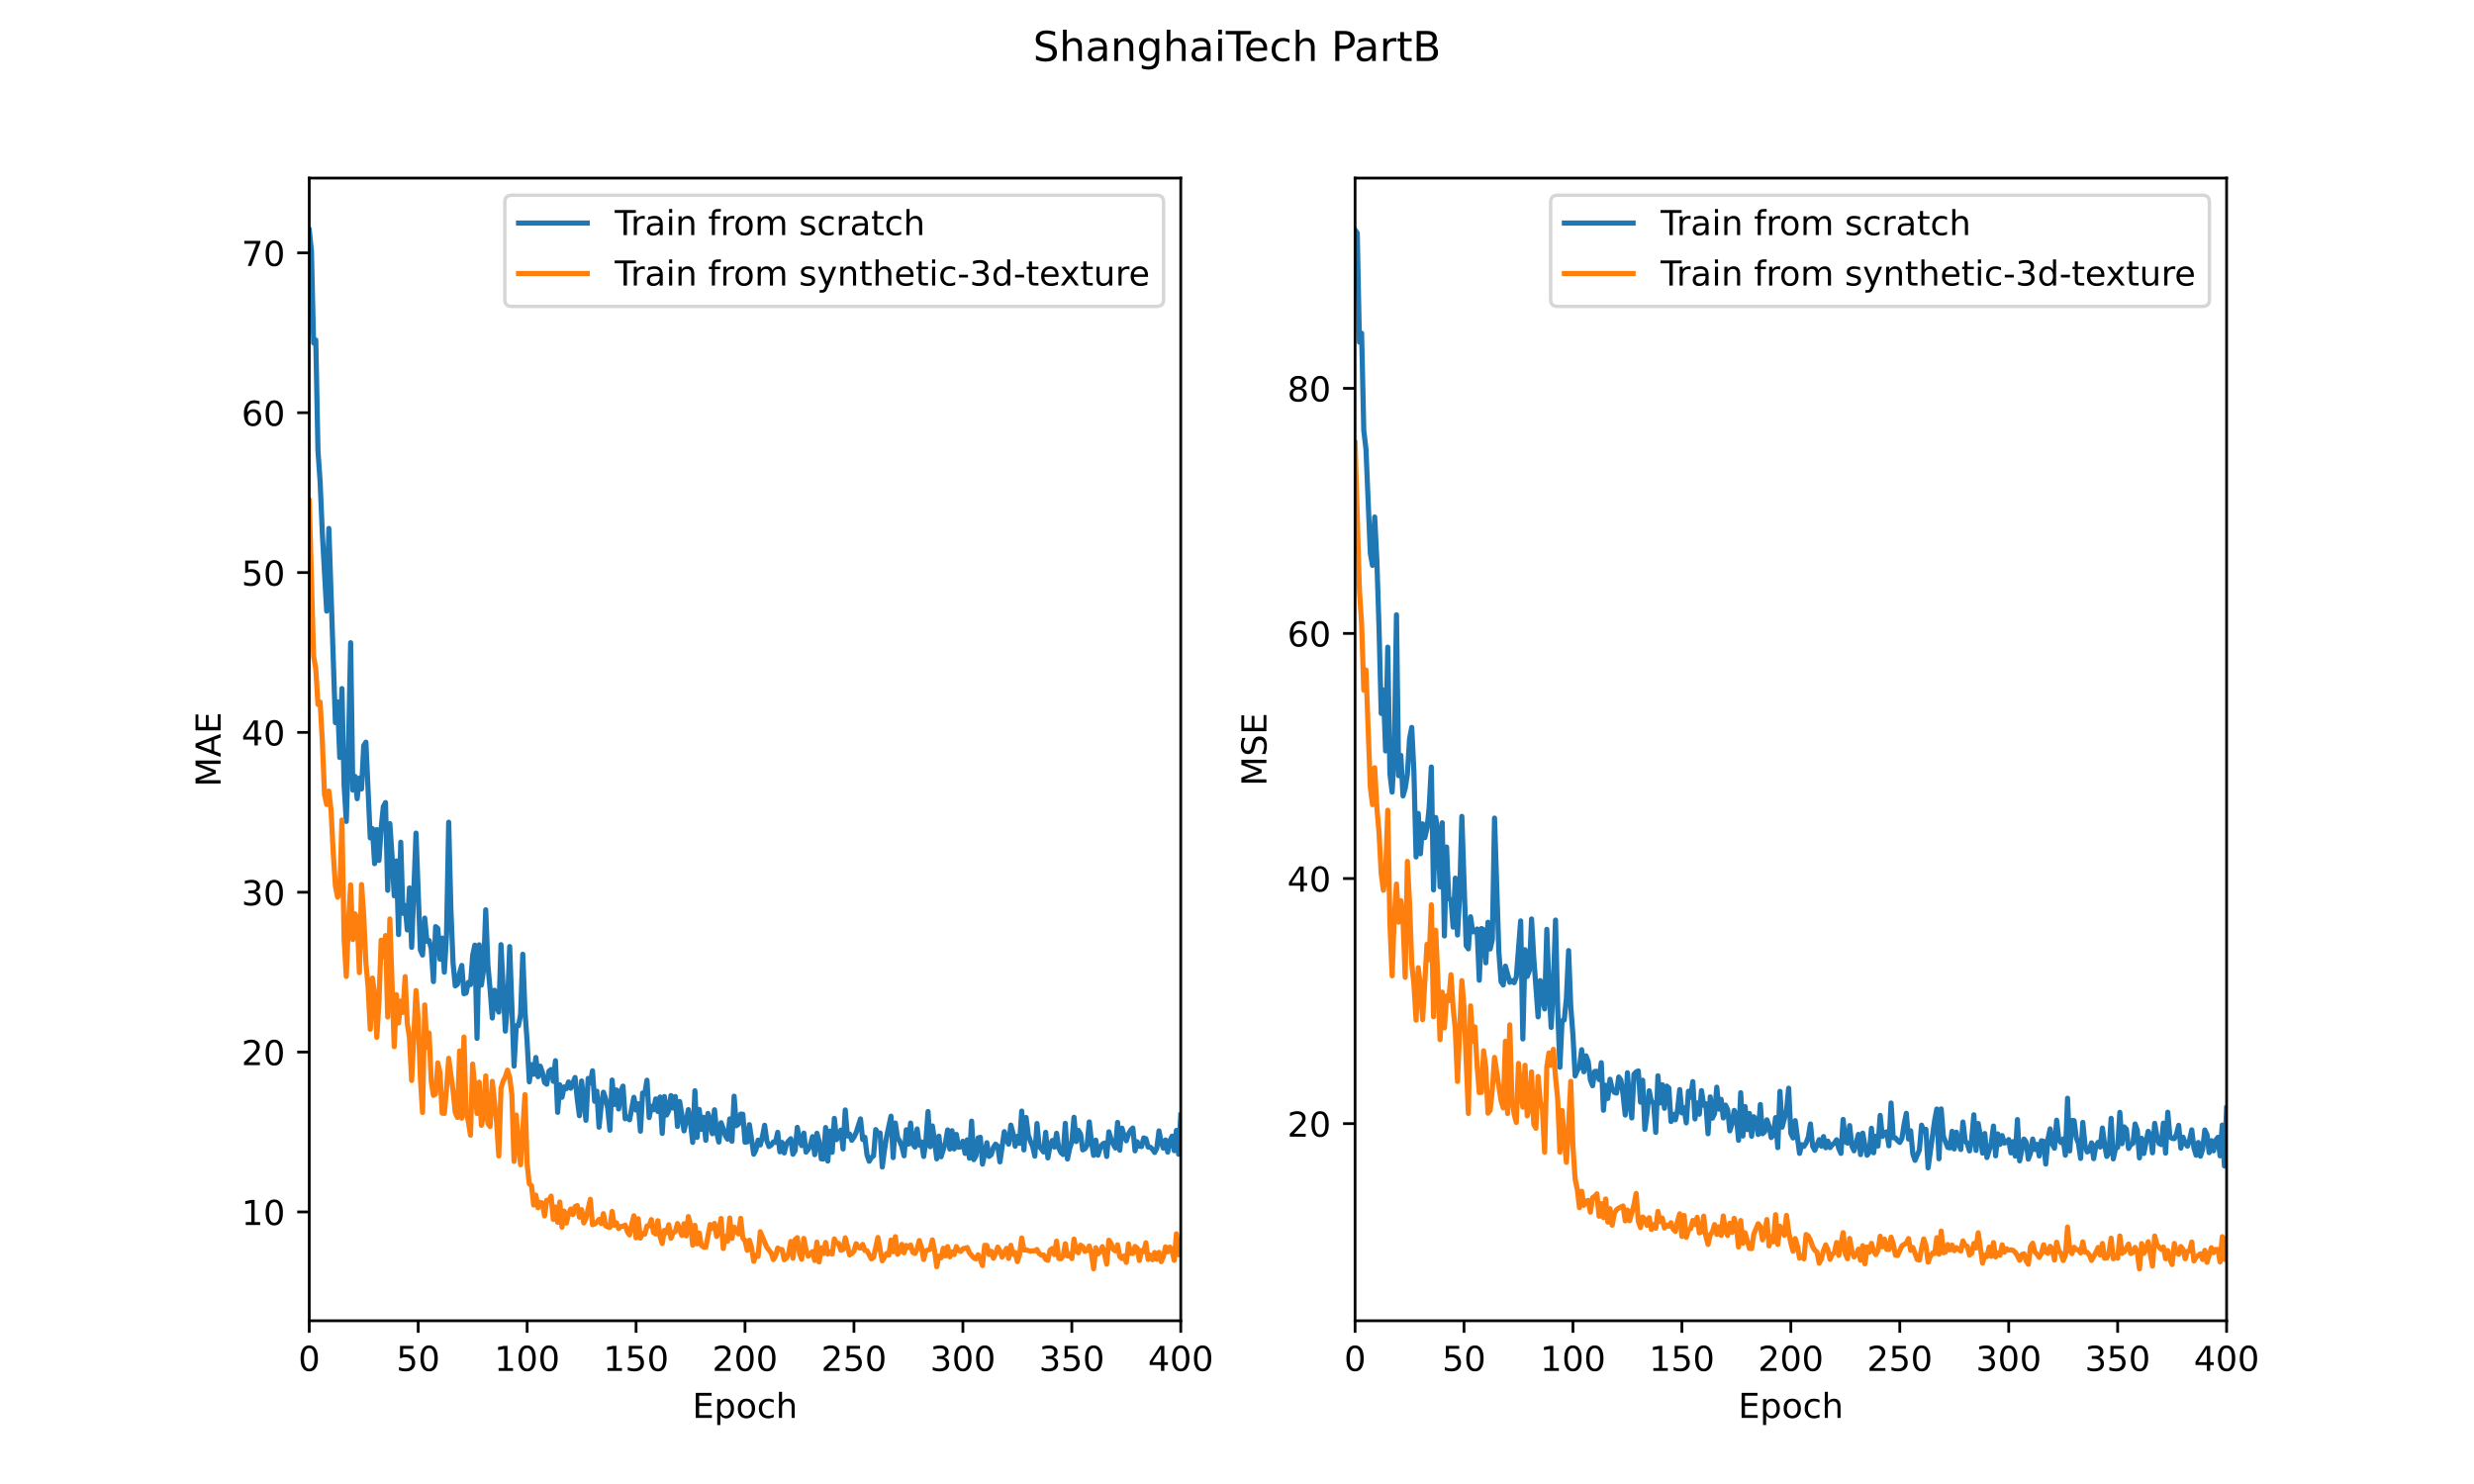 <?xml version="1.0" encoding="utf-8" standalone="no"?>
<!DOCTYPE svg PUBLIC "-//W3C//DTD SVG 1.1//EN"
  "http://www.w3.org/Graphics/SVG/1.1/DTD/svg11.dtd">
<!-- Created with matplotlib (https://matplotlib.org/) -->
<svg height="432pt" version="1.1" viewBox="0 0 720 432" width="720pt" xmlns="http://www.w3.org/2000/svg" xmlns:xlink="http://www.w3.org/1999/xlink">
 <defs>
  <style type="text/css">*{stroke-linecap:butt;stroke-linejoin:round;}</style>
 </defs>
 <g id="figure_1">
  <g id="patch_1">
   <path d="M 0 432 
L 720 432 
L 720 0 
L 0 0 
z
" style="fill:#ffffff;"/>
  </g>
  <g id="axes_1">
   <g id="patch_2">
    <path d="M 90 384.48 
L 343.636 384.48 
L 343.636 51.84 
L 90 51.84 
z
" style="fill:#ffffff;"/>
   </g>
   <g id="matplotlib.axis_1">
    <g id="xtick_1">
     <g id="line2d_1">
      <defs>
       <path d="M 0 0 
L 0 3.5 
" id="mff89ecb9f2" style="stroke:#000000;stroke-width:0.8;"/>
      </defs>
      <g>
       <use style="stroke:#000000;stroke-width:0.8;" x="90" xlink:href="#mff89ecb9f2" y="384.48"/>
      </g>
     </g>
     <g id="text_1">
      <!-- 0 -->
      <g transform="translate(86.819 399.078)scale(0.1 -0.1)">
       <defs>
        <path d="M 31.781 66.406 
Q 24.172 66.406 20.328 58.906 
Q 16.5 51.422 16.5 36.375 
Q 16.5 21.391 20.328 13.891 
Q 24.172 6.391 31.781 6.391 
Q 39.453 6.391 43.281 13.891 
Q 47.125 21.391 47.125 36.375 
Q 47.125 51.422 43.281 58.906 
Q 39.453 66.406 31.781 66.406 
z
M 31.781 74.219 
Q 44.047 74.219 50.516 64.516 
Q 56.984 54.828 56.984 36.375 
Q 56.984 17.969 50.516 8.266 
Q 44.047 -1.422 31.781 -1.422 
Q 19.531 -1.422 13.062 8.266 
Q 6.594 17.969 6.594 36.375 
Q 6.594 54.828 13.062 64.516 
Q 19.531 74.219 31.781 74.219 
z
" id="DejaVuSans-48"/>
       </defs>
       <use xlink:href="#DejaVuSans-48"/>
      </g>
     </g>
    </g>
    <g id="xtick_2">
     <g id="line2d_2">
      <g>
       <use style="stroke:#000000;stroke-width:0.8;" x="121.705" xlink:href="#mff89ecb9f2" y="384.48"/>
      </g>
     </g>
     <g id="text_2">
      <!-- 50 -->
      <g transform="translate(115.342 399.078)scale(0.1 -0.1)">
       <defs>
        <path d="M 10.797 72.906 
L 49.516 72.906 
L 49.516 64.594 
L 19.828 64.594 
L 19.828 46.734 
Q 21.969 47.469 24.109 47.828 
Q 26.266 48.188 28.422 48.188 
Q 40.625 48.188 47.75 41.5 
Q 54.891 34.812 54.891 23.391 
Q 54.891 11.625 47.562 5.094 
Q 40.234 -1.422 26.906 -1.422 
Q 22.312 -1.422 17.547 -0.641 
Q 12.797 0.141 7.719 1.703 
L 7.719 11.625 
Q 12.109 9.234 16.797 8.062 
Q 21.484 6.891 26.703 6.891 
Q 35.156 6.891 40.078 11.328 
Q 45.016 15.766 45.016 23.391 
Q 45.016 31 40.078 35.438 
Q 35.156 39.891 26.703 39.891 
Q 22.75 39.891 18.812 39.016 
Q 14.891 38.141 10.797 36.281 
z
" id="DejaVuSans-53"/>
       </defs>
       <use xlink:href="#DejaVuSans-53"/>
       <use x="63.623" xlink:href="#DejaVuSans-48"/>
      </g>
     </g>
    </g>
    <g id="xtick_3">
     <g id="line2d_3">
      <g>
       <use style="stroke:#000000;stroke-width:0.8;" x="153.409" xlink:href="#mff89ecb9f2" y="384.48"/>
      </g>
     </g>
     <g id="text_3">
      <!-- 100 -->
      <g transform="translate(143.865 399.078)scale(0.1 -0.1)">
       <defs>
        <path d="M 12.406 8.297 
L 28.516 8.297 
L 28.516 63.922 
L 10.984 60.406 
L 10.984 69.391 
L 28.422 72.906 
L 38.281 72.906 
L 38.281 8.297 
L 54.391 8.297 
L 54.391 0 
L 12.406 0 
z
" id="DejaVuSans-49"/>
       </defs>
       <use xlink:href="#DejaVuSans-49"/>
       <use x="63.623" xlink:href="#DejaVuSans-48"/>
       <use x="127.246" xlink:href="#DejaVuSans-48"/>
      </g>
     </g>
    </g>
    <g id="xtick_4">
     <g id="line2d_4">
      <g>
       <use style="stroke:#000000;stroke-width:0.8;" x="185.114" xlink:href="#mff89ecb9f2" y="384.48"/>
      </g>
     </g>
     <g id="text_4">
      <!-- 150 -->
      <g transform="translate(175.57 399.078)scale(0.1 -0.1)">
       <use xlink:href="#DejaVuSans-49"/>
       <use x="63.623" xlink:href="#DejaVuSans-53"/>
       <use x="127.246" xlink:href="#DejaVuSans-48"/>
      </g>
     </g>
    </g>
    <g id="xtick_5">
     <g id="line2d_5">
      <g>
       <use style="stroke:#000000;stroke-width:0.8;" x="216.818" xlink:href="#mff89ecb9f2" y="384.48"/>
      </g>
     </g>
     <g id="text_5">
      <!-- 200 -->
      <g transform="translate(207.274 399.078)scale(0.1 -0.1)">
       <defs>
        <path d="M 19.188 8.297 
L 53.609 8.297 
L 53.609 0 
L 7.328 0 
L 7.328 8.297 
Q 12.938 14.109 22.625 23.891 
Q 32.328 33.688 34.812 36.531 
Q 39.547 41.844 41.422 45.531 
Q 43.312 49.219 43.312 52.781 
Q 43.312 58.594 39.234 62.25 
Q 35.156 65.922 28.609 65.922 
Q 23.969 65.922 18.812 64.312 
Q 13.672 62.703 7.812 59.422 
L 7.812 69.391 
Q 13.766 71.781 18.938 73 
Q 24.125 74.219 28.422 74.219 
Q 39.75 74.219 46.484 68.547 
Q 53.219 62.891 53.219 53.422 
Q 53.219 48.922 51.531 44.891 
Q 49.859 40.875 45.406 35.406 
Q 44.188 33.984 37.641 27.219 
Q 31.109 20.453 19.188 8.297 
z
" id="DejaVuSans-50"/>
       </defs>
       <use xlink:href="#DejaVuSans-50"/>
       <use x="63.623" xlink:href="#DejaVuSans-48"/>
       <use x="127.246" xlink:href="#DejaVuSans-48"/>
      </g>
     </g>
    </g>
    <g id="xtick_6">
     <g id="line2d_6">
      <g>
       <use style="stroke:#000000;stroke-width:0.8;" x="248.523" xlink:href="#mff89ecb9f2" y="384.48"/>
      </g>
     </g>
     <g id="text_6">
      <!-- 250 -->
      <g transform="translate(238.979 399.078)scale(0.1 -0.1)">
       <use xlink:href="#DejaVuSans-50"/>
       <use x="63.623" xlink:href="#DejaVuSans-53"/>
       <use x="127.246" xlink:href="#DejaVuSans-48"/>
      </g>
     </g>
    </g>
    <g id="xtick_7">
     <g id="line2d_7">
      <g>
       <use style="stroke:#000000;stroke-width:0.8;" x="280.227" xlink:href="#mff89ecb9f2" y="384.48"/>
      </g>
     </g>
     <g id="text_7">
      <!-- 300 -->
      <g transform="translate(270.684 399.078)scale(0.1 -0.1)">
       <defs>
        <path d="M 40.578 39.312 
Q 47.656 37.797 51.625 33 
Q 55.609 28.219 55.609 21.188 
Q 55.609 10.406 48.188 4.484 
Q 40.766 -1.422 27.094 -1.422 
Q 22.516 -1.422 17.656 -0.516 
Q 12.797 0.391 7.625 2.203 
L 7.625 11.719 
Q 11.719 9.328 16.594 8.109 
Q 21.484 6.891 26.812 6.891 
Q 36.078 6.891 40.938 10.547 
Q 45.797 14.203 45.797 21.188 
Q 45.797 27.641 41.281 31.266 
Q 36.766 34.906 28.719 34.906 
L 20.219 34.906 
L 20.219 43.016 
L 29.109 43.016 
Q 36.375 43.016 40.234 45.922 
Q 44.094 48.828 44.094 54.297 
Q 44.094 59.906 40.109 62.906 
Q 36.141 65.922 28.719 65.922 
Q 24.656 65.922 20.016 65.031 
Q 15.375 64.156 9.812 62.312 
L 9.812 71.094 
Q 15.438 72.656 20.344 73.438 
Q 25.25 74.219 29.594 74.219 
Q 40.828 74.219 47.359 69.109 
Q 53.906 64.016 53.906 55.328 
Q 53.906 49.266 50.438 45.094 
Q 46.969 40.922 40.578 39.312 
z
" id="DejaVuSans-51"/>
       </defs>
       <use xlink:href="#DejaVuSans-51"/>
       <use x="63.623" xlink:href="#DejaVuSans-48"/>
       <use x="127.246" xlink:href="#DejaVuSans-48"/>
      </g>
     </g>
    </g>
    <g id="xtick_8">
     <g id="line2d_8">
      <g>
       <use style="stroke:#000000;stroke-width:0.8;" x="311.932" xlink:href="#mff89ecb9f2" y="384.48"/>
      </g>
     </g>
     <g id="text_8">
      <!-- 350 -->
      <g transform="translate(302.388 399.078)scale(0.1 -0.1)">
       <use xlink:href="#DejaVuSans-51"/>
       <use x="63.623" xlink:href="#DejaVuSans-53"/>
       <use x="127.246" xlink:href="#DejaVuSans-48"/>
      </g>
     </g>
    </g>
    <g id="xtick_9">
     <g id="line2d_9">
      <g>
       <use style="stroke:#000000;stroke-width:0.8;" x="343.636" xlink:href="#mff89ecb9f2" y="384.48"/>
      </g>
     </g>
     <g id="text_9">
      <!-- 400 -->
      <g transform="translate(334.093 399.078)scale(0.1 -0.1)">
       <defs>
        <path d="M 37.797 64.312 
L 12.891 25.391 
L 37.797 25.391 
z
M 35.203 72.906 
L 47.609 72.906 
L 47.609 25.391 
L 58.016 25.391 
L 58.016 17.188 
L 47.609 17.188 
L 47.609 0 
L 37.797 0 
L 37.797 17.188 
L 4.891 17.188 
L 4.891 26.703 
z
" id="DejaVuSans-52"/>
       </defs>
       <use xlink:href="#DejaVuSans-52"/>
       <use x="63.623" xlink:href="#DejaVuSans-48"/>
       <use x="127.246" xlink:href="#DejaVuSans-48"/>
      </g>
     </g>
    </g>
    <g id="text_10">
     <!-- Epoch -->
     <g transform="translate(201.507 412.757)scale(0.1 -0.1)">
      <defs>
       <path d="M 9.812 72.906 
L 55.906 72.906 
L 55.906 64.594 
L 19.672 64.594 
L 19.672 43.016 
L 54.391 43.016 
L 54.391 34.719 
L 19.672 34.719 
L 19.672 8.297 
L 56.781 8.297 
L 56.781 0 
L 9.812 0 
z
" id="DejaVuSans-69"/>
       <path d="M 18.109 8.203 
L 18.109 -20.797 
L 9.078 -20.797 
L 9.078 54.688 
L 18.109 54.688 
L 18.109 46.391 
Q 20.953 51.266 25.266 53.625 
Q 29.594 56 35.594 56 
Q 45.562 56 51.781 48.094 
Q 58.016 40.188 58.016 27.297 
Q 58.016 14.406 51.781 6.484 
Q 45.562 -1.422 35.594 -1.422 
Q 29.594 -1.422 25.266 0.953 
Q 20.953 3.328 18.109 8.203 
z
M 48.688 27.297 
Q 48.688 37.203 44.609 42.844 
Q 40.531 48.484 33.406 48.484 
Q 26.266 48.484 22.188 42.844 
Q 18.109 37.203 18.109 27.297 
Q 18.109 17.391 22.188 11.75 
Q 26.266 6.109 33.406 6.109 
Q 40.531 6.109 44.609 11.75 
Q 48.688 17.391 48.688 27.297 
z
" id="DejaVuSans-112"/>
       <path d="M 30.609 48.391 
Q 23.391 48.391 19.188 42.75 
Q 14.984 37.109 14.984 27.297 
Q 14.984 17.484 19.156 11.844 
Q 23.344 6.203 30.609 6.203 
Q 37.797 6.203 41.984 11.859 
Q 46.188 17.531 46.188 27.297 
Q 46.188 37.016 41.984 42.703 
Q 37.797 48.391 30.609 48.391 
z
M 30.609 56 
Q 42.328 56 49.016 48.375 
Q 55.719 40.766 55.719 27.297 
Q 55.719 13.875 49.016 6.219 
Q 42.328 -1.422 30.609 -1.422 
Q 18.844 -1.422 12.172 6.219 
Q 5.516 13.875 5.516 27.297 
Q 5.516 40.766 12.172 48.375 
Q 18.844 56 30.609 56 
z
" id="DejaVuSans-111"/>
       <path d="M 48.781 52.594 
L 48.781 44.188 
Q 44.969 46.297 41.141 47.344 
Q 37.312 48.391 33.406 48.391 
Q 24.656 48.391 19.812 42.844 
Q 14.984 37.312 14.984 27.297 
Q 14.984 17.281 19.812 11.734 
Q 24.656 6.203 33.406 6.203 
Q 37.312 6.203 41.141 7.25 
Q 44.969 8.297 48.781 10.406 
L 48.781 2.094 
Q 45.016 0.344 40.984 -0.531 
Q 36.969 -1.422 32.422 -1.422 
Q 20.062 -1.422 12.781 6.344 
Q 5.516 14.109 5.516 27.297 
Q 5.516 40.672 12.859 48.328 
Q 20.219 56 33.016 56 
Q 37.156 56 41.109 55.141 
Q 45.062 54.297 48.781 52.594 
z
" id="DejaVuSans-99"/>
       <path d="M 54.891 33.016 
L 54.891 0 
L 45.906 0 
L 45.906 32.719 
Q 45.906 40.484 42.875 44.328 
Q 39.844 48.188 33.797 48.188 
Q 26.516 48.188 22.312 43.547 
Q 18.109 38.922 18.109 30.906 
L 18.109 0 
L 9.078 0 
L 9.078 75.984 
L 18.109 75.984 
L 18.109 46.188 
Q 21.344 51.125 25.703 53.562 
Q 30.078 56 35.797 56 
Q 45.219 56 50.047 50.172 
Q 54.891 44.344 54.891 33.016 
z
" id="DejaVuSans-104"/>
      </defs>
      <use xlink:href="#DejaVuSans-69"/>
      <use x="63.184" xlink:href="#DejaVuSans-112"/>
      <use x="126.66" xlink:href="#DejaVuSans-111"/>
      <use x="187.842" xlink:href="#DejaVuSans-99"/>
      <use x="242.822" xlink:href="#DejaVuSans-104"/>
     </g>
    </g>
   </g>
   <g id="matplotlib.axis_2">
    <g id="ytick_1">
     <g id="line2d_10">
      <defs>
       <path d="M 0 0 
L -3.5 0 
" id="mcf9b18e4ad" style="stroke:#000000;stroke-width:0.8;"/>
      </defs>
      <g>
       <use style="stroke:#000000;stroke-width:0.8;" x="90" xlink:href="#mcf9b18e4ad" y="352.795"/>
      </g>
     </g>
     <g id="text_11">
      <!-- 10 -->
      <g transform="translate(70.275 356.594)scale(0.1 -0.1)">
       <use xlink:href="#DejaVuSans-49"/>
       <use x="63.623" xlink:href="#DejaVuSans-48"/>
      </g>
     </g>
    </g>
    <g id="ytick_2">
     <g id="line2d_11">
      <g>
       <use style="stroke:#000000;stroke-width:0.8;" x="90" xlink:href="#mcf9b18e4ad" y="306.265"/>
      </g>
     </g>
     <g id="text_12">
      <!-- 20 -->
      <g transform="translate(70.275 310.064)scale(0.1 -0.1)">
       <use xlink:href="#DejaVuSans-50"/>
       <use x="63.623" xlink:href="#DejaVuSans-48"/>
      </g>
     </g>
    </g>
    <g id="ytick_3">
     <g id="line2d_12">
      <g>
       <use style="stroke:#000000;stroke-width:0.8;" x="90" xlink:href="#mcf9b18e4ad" y="259.735"/>
      </g>
     </g>
     <g id="text_13">
      <!-- 30 -->
      <g transform="translate(70.275 263.534)scale(0.1 -0.1)">
       <use xlink:href="#DejaVuSans-51"/>
       <use x="63.623" xlink:href="#DejaVuSans-48"/>
      </g>
     </g>
    </g>
    <g id="ytick_4">
     <g id="line2d_13">
      <g>
       <use style="stroke:#000000;stroke-width:0.8;" x="90" xlink:href="#mcf9b18e4ad" y="213.205"/>
      </g>
     </g>
     <g id="text_14">
      <!-- 40 -->
      <g transform="translate(70.275 217.004)scale(0.1 -0.1)">
       <use xlink:href="#DejaVuSans-52"/>
       <use x="63.623" xlink:href="#DejaVuSans-48"/>
      </g>
     </g>
    </g>
    <g id="ytick_5">
     <g id="line2d_14">
      <g>
       <use style="stroke:#000000;stroke-width:0.8;" x="90" xlink:href="#mcf9b18e4ad" y="166.674"/>
      </g>
     </g>
     <g id="text_15">
      <!-- 50 -->
      <g transform="translate(70.275 170.474)scale(0.1 -0.1)">
       <use xlink:href="#DejaVuSans-53"/>
       <use x="63.623" xlink:href="#DejaVuSans-48"/>
      </g>
     </g>
    </g>
    <g id="ytick_6">
     <g id="line2d_15">
      <g>
       <use style="stroke:#000000;stroke-width:0.8;" x="90" xlink:href="#mcf9b18e4ad" y="120.144"/>
      </g>
     </g>
     <g id="text_16">
      <!-- 60 -->
      <g transform="translate(70.275 123.943)scale(0.1 -0.1)">
       <defs>
        <path d="M 33.016 40.375 
Q 26.375 40.375 22.484 35.828 
Q 18.609 31.297 18.609 23.391 
Q 18.609 15.531 22.484 10.953 
Q 26.375 6.391 33.016 6.391 
Q 39.656 6.391 43.531 10.953 
Q 47.406 15.531 47.406 23.391 
Q 47.406 31.297 43.531 35.828 
Q 39.656 40.375 33.016 40.375 
z
M 52.594 71.297 
L 52.594 62.312 
Q 48.875 64.062 45.094 64.984 
Q 41.312 65.922 37.594 65.922 
Q 27.828 65.922 22.672 59.328 
Q 17.531 52.734 16.797 39.406 
Q 19.672 43.656 24.016 45.922 
Q 28.375 48.188 33.594 48.188 
Q 44.578 48.188 50.953 41.516 
Q 57.328 34.859 57.328 23.391 
Q 57.328 12.156 50.688 5.359 
Q 44.047 -1.422 33.016 -1.422 
Q 20.359 -1.422 13.672 8.266 
Q 6.984 17.969 6.984 36.375 
Q 6.984 53.656 15.188 63.938 
Q 23.391 74.219 37.203 74.219 
Q 40.922 74.219 44.703 73.484 
Q 48.484 72.75 52.594 71.297 
z
" id="DejaVuSans-54"/>
       </defs>
       <use xlink:href="#DejaVuSans-54"/>
       <use x="63.623" xlink:href="#DejaVuSans-48"/>
      </g>
     </g>
    </g>
    <g id="ytick_7">
     <g id="line2d_16">
      <g>
       <use style="stroke:#000000;stroke-width:0.8;" x="90" xlink:href="#mcf9b18e4ad" y="73.614"/>
      </g>
     </g>
     <g id="text_17">
      <!-- 70 -->
      <g transform="translate(70.275 77.413)scale(0.1 -0.1)">
       <defs>
        <path d="M 8.203 72.906 
L 55.078 72.906 
L 55.078 68.703 
L 28.609 0 
L 18.312 0 
L 43.219 64.594 
L 8.203 64.594 
z
" id="DejaVuSans-55"/>
       </defs>
       <use xlink:href="#DejaVuSans-55"/>
       <use x="63.623" xlink:href="#DejaVuSans-48"/>
      </g>
     </g>
    </g>
    <g id="text_18">
     <!-- MAE -->
     <g transform="translate(64.195 229.054)rotate(-90)scale(0.1 -0.1)">
      <defs>
       <path d="M 9.812 72.906 
L 24.516 72.906 
L 43.109 23.297 
L 61.812 72.906 
L 76.516 72.906 
L 76.516 0 
L 66.891 0 
L 66.891 64.016 
L 48.094 14.016 
L 38.188 14.016 
L 19.391 64.016 
L 19.391 0 
L 9.812 0 
z
" id="DejaVuSans-77"/>
       <path d="M 34.188 63.188 
L 20.797 26.906 
L 47.609 26.906 
z
M 28.609 72.906 
L 39.797 72.906 
L 67.578 0 
L 57.328 0 
L 50.688 18.703 
L 17.828 18.703 
L 11.188 0 
L 0.781 0 
z
" id="DejaVuSans-65"/>
      </defs>
      <use xlink:href="#DejaVuSans-77"/>
      <use x="86.279" xlink:href="#DejaVuSans-65"/>
      <use x="154.688" xlink:href="#DejaVuSans-69"/>
     </g>
    </g>
   </g>
   <g id="line2d_17">
    <path clip-path="url(#p9570472065)" d="M 90 66.96 
L 90.634 73.055 
L 91.268 99.857 
L 91.902 98.973 
L 92.536 131.218 
L 93.17 140.292 
L 93.805 155.228 
L 95.073 177.888 
L 95.707 153.832 
L 97.609 210.366 
L 98.243 204.317 
L 98.877 220.51 
L 99.511 200.455 
L 100.145 228.653 
L 100.78 239.122 
L 101.414 217.904 
L 102.048 187.101 
L 102.682 230.002 
L 103.316 226 
L 103.95 232.515 
L 104.584 226.512 
L 105.218 229.676 
L 105.852 217.067 
L 106.486 216.043 
L 107.755 243.914 
L 108.389 241.216 
L 109.023 251.406 
L 109.657 241.495 
L 110.291 250.475 
L 110.925 241.169 
L 111.559 234.795 
L 112.193 233.631 
L 112.827 259.176 
L 113.461 239.773 
L 114.095 249.126 
L 114.73 260.758 
L 115.364 250.615 
L 115.998 272.065 
L 116.632 245.171 
L 117.266 265.877 
L 117.9 263.597 
L 118.534 270.716 
L 119.168 258.478 
L 119.802 275.788 
L 121.07 242.519 
L 122.339 276.486 
L 122.973 278.021 
L 123.607 267.273 
L 124.241 274.02 
L 124.875 273.787 
L 125.509 276.16 
L 126.143 285.745 
L 126.777 269.739 
L 127.411 270.251 
L 128.045 279.231 
L 128.68 273.089 
L 129.314 283 
L 129.948 272.205 
L 130.582 239.355 
L 131.216 264.434 
L 131.85 280.301 
L 132.484 287.001 
L 133.118 286.536 
L 133.752 283.233 
L 134.386 281.046 
L 135.02 289.281 
L 135.655 289.049 
L 136.289 285.978 
L 136.923 286.629 
L 137.557 278.114 
L 138.191 275.136 
L 138.825 302.263 
L 139.459 275.043 
L 140.093 286.769 
L 140.727 282.348 
L 141.361 264.853 
L 141.995 280.999 
L 142.63 287.932 
L 143.264 296.354 
L 143.898 288.258 
L 144.532 293.097 
L 145.166 294.632 
L 145.8 274.997 
L 147.068 300.17 
L 147.702 292.399 
L 148.336 275.555 
L 149.605 310.36 
L 150.239 298.588 
L 150.873 298.588 
L 151.507 295.423 
L 152.141 277.788 
L 152.775 294.167 
L 153.409 303.287 
L 154.043 314.92 
L 154.677 309.941 
L 155.311 312.733 
L 155.945 307.847 
L 156.58 313.431 
L 157.214 310.36 
L 157.848 312.174 
L 158.482 315.106 
L 159.116 315.618 
L 159.75 311.849 
L 160.384 311.337 
L 161.018 314.78 
L 161.652 308.778 
L 162.286 323.807 
L 162.92 315.804 
L 163.555 319.433 
L 164.189 316.409 
L 164.823 316.92 
L 165.457 314.966 
L 166.091 316.781 
L 167.359 313.663 
L 167.993 319.898 
L 168.627 324.784 
L 169.261 314.687 
L 170.53 326.133 
L 171.164 313.942 
L 171.798 315.245 
L 172.432 311.709 
L 173.066 320.596 
L 173.7 317.665 
L 174.334 328.134 
L 174.968 321.853 
L 175.602 317.944 
L 176.236 319.759 
L 176.87 322.644 
L 177.505 329.018 
L 178.139 314.408 
L 178.773 321.527 
L 179.407 317.293 
L 180.041 322.83 
L 180.675 317.665 
L 181.309 316.176 
L 181.943 325.668 
L 182.577 325.203 
L 183.211 325.994 
L 184.48 319.433 
L 185.114 323.155 
L 185.748 321.294 
L 186.382 329.297 
L 187.016 318.177 
L 187.65 318.363 
L 188.284 314.454 
L 188.918 325.342 
L 189.552 322.039 
L 190.186 323.062 
L 190.82 319.898 
L 191.455 323.574 
L 192.089 319.34 
L 192.723 329.949 
L 193.357 319.2 
L 193.991 324.598 
L 194.625 323.295 
L 195.259 318.921 
L 195.893 322.551 
L 196.527 319.2 
L 197.161 327.902 
L 197.795 320.643 
L 198.43 324.505 
L 199.064 329.204 
L 199.698 326.413 
L 200.332 323.016 
L 200.966 327.017 
L 201.6 332.555 
L 202.234 317.525 
L 202.868 331.112 
L 203.502 322.969 
L 204.136 328.786 
L 204.77 325.249 
L 205.405 331.95 
L 206.039 324.133 
L 206.673 326.087 
L 207.307 330.042 
L 207.941 323.062 
L 208.575 329.763 
L 209.209 332.462 
L 209.843 326.831 
L 210.477 328.553 
L 211.111 330.6 
L 211.745 331.624 
L 212.38 325.715 
L 213.014 332.229 
L 213.648 319.107 
L 214.282 327.715 
L 214.916 327.25 
L 215.55 324.319 
L 216.184 324.365 
L 216.818 332.508 
L 217.452 332.415 
L 218.086 327.39 
L 219.355 335.998 
L 219.989 334.742 
L 220.623 331.903 
L 221.257 333.299 
L 221.891 330.879 
L 222.525 327.576 
L 223.159 332.089 
L 223.793 333.764 
L 224.427 333.346 
L 225.061 332.415 
L 225.695 332.555 
L 226.33 329.623 
L 226.964 335.3 
L 227.598 332.555 
L 228.232 335.626 
L 228.866 333.066 
L 229.5 332.136 
L 230.134 331.484 
L 230.768 335.998 
L 231.402 334.974 
L 232.036 328.181 
L 232.67 331.95 
L 233.305 333.485 
L 233.939 329.856 
L 234.573 335.393 
L 235.207 334.602 
L 235.841 333.299 
L 236.475 330.879 
L 237.109 336.137 
L 237.743 329.902 
L 238.377 332.229 
L 239.011 337.347 
L 239.645 337.394 
L 240.28 328.227 
L 240.914 337.999 
L 241.548 329.251 
L 242.182 335.439 
L 242.816 325.575 
L 243.45 331.764 
L 244.084 330.74 
L 244.718 328.972 
L 245.352 334.462 
L 245.986 323.109 
L 246.62 330.693 
L 247.255 330.135 
L 247.889 331.95 
L 248.523 331.019 
L 249.157 329.716 
L 250.425 325.715 
L 251.059 331.717 
L 251.693 331.066 
L 252.327 336.23 
L 252.961 338.045 
L 253.595 336.975 
L 254.23 336.463 
L 254.864 328.832 
L 255.498 329.949 
L 256.132 329.809 
L 256.766 339.72 
L 257.4 334.788 
L 258.034 330.879 
L 259.302 324.924 
L 259.936 336.975 
L 260.57 326.924 
L 261.205 331.159 
L 261.839 332.182 
L 262.473 333.764 
L 263.107 336.463 
L 263.741 328.879 
L 264.375 333.066 
L 265.009 326.924 
L 265.643 333.02 
L 266.277 333.904 
L 266.911 328.646 
L 267.545 333.346 
L 268.18 332.415 
L 268.814 336.649 
L 269.448 332.136 
L 270.082 323.574 
L 270.716 333.811 
L 271.35 327.762 
L 271.984 332.136 
L 272.618 337.347 
L 273.252 330.74 
L 273.886 336.742 
L 275.155 332.601 
L 275.789 328.925 
L 276.423 334.509 
L 277.057 329.158 
L 277.691 334.462 
L 278.325 330.228 
L 278.959 333.95 
L 279.593 333.857 
L 280.227 332.229 
L 280.861 335.765 
L 281.495 331.81 
L 282.13 337.161 
L 282.764 326.366 
L 283.398 337.58 
L 284.032 336.463 
L 284.666 331.252 
L 285.3 331.066 
L 285.934 338.883 
L 287.202 332.648 
L 287.836 336.649 
L 288.47 336.137 
L 289.105 334.044 
L 289.739 333.066 
L 290.373 333.671 
L 291.007 338.231 
L 292.275 329.437 
L 292.909 331.857 
L 293.543 333.066 
L 294.177 327.529 
L 294.811 329.856 
L 295.445 333.671 
L 296.08 330.786 
L 296.714 332.834 
L 297.348 323.435 
L 297.982 334.742 
L 298.616 325.296 
L 299.25 330.368 
L 299.884 332.229 
L 300.518 333.671 
L 301.152 336.556 
L 301.786 327.064 
L 302.42 333.718 
L 303.055 334.416 
L 303.689 335.346 
L 304.323 329.623 
L 304.957 337.068 
L 305.591 333.532 
L 306.225 331.996 
L 306.859 333.904 
L 307.493 329.902 
L 308.127 334.137 
L 308.761 335.533 
L 309.395 336.091 
L 310.03 327.017 
L 310.664 337.394 
L 311.298 334.323 
L 311.932 332.368 
L 312.566 325.249 
L 313.2 332.322 
L 313.834 329.065 
L 314.468 330.088 
L 315.102 334.742 
L 315.736 334.416 
L 316.37 333.392 
L 317.005 326.599 
L 317.639 332.275 
L 318.273 336.324 
L 318.907 331.903 
L 319.541 336.277 
L 320.175 334.183 
L 320.809 333.113 
L 321.443 332.741 
L 322.077 336.649 
L 322.711 329.484 
L 323.345 331.624 
L 323.98 333.066 
L 324.614 334.183 
L 325.248 326.738 
L 325.882 334.835 
L 326.516 328.413 
L 327.15 330.6 
L 327.784 332.089 
L 328.418 330.135 
L 329.052 329.018 
L 329.686 328.367 
L 330.32 335.021 
L 330.955 332.368 
L 331.589 333.671 
L 332.223 333.764 
L 332.857 331.252 
L 333.491 331.484 
L 334.125 333.904 
L 334.759 333.95 
L 335.393 334.555 
L 336.027 335.486 
L 336.661 334.276 
L 337.295 329.204 
L 337.93 332.508 
L 338.564 334.23 
L 339.198 331.857 
L 339.832 335.393 
L 340.466 332.182 
L 341.1 330.74 
L 341.734 334.974 
L 342.368 329.065 
L 343.002 335.998 
L 343.636 324.598 
L 343.636 324.598 
" style="fill:none;stroke:#1f77b4;stroke-linecap:square;stroke-width:1.5;"/>
   </g>
   <g id="line2d_18">
    <path clip-path="url(#p9570472065)" d="M 90 145.736 
L 91.268 191.056 
L 91.902 194.685 
L 92.536 205.062 
L 93.17 204.364 
L 93.805 215.764 
L 94.439 231.305 
L 95.073 234.19 
L 95.707 230.281 
L 96.341 235.772 
L 96.975 248.149 
L 97.609 257.874 
L 98.243 261.177 
L 98.877 260.107 
L 99.511 238.703 
L 100.145 273.368 
L 100.78 284.256 
L 101.414 268.529 
L 102.048 257.594 
L 102.682 273.508 
L 103.316 266.016 
L 103.95 267.459 
L 104.584 283.139 
L 105.218 257.501 
L 105.852 266.435 
L 106.486 280.255 
L 107.12 287.234 
L 107.755 299.611 
L 108.389 284.722 
L 109.023 289.421 
L 109.657 301.984 
L 110.291 291.655 
L 110.925 273.694 
L 111.559 278.486 
L 112.193 272.344 
L 112.827 296.075 
L 113.461 267.505 
L 114.73 304.683 
L 115.364 289.561 
L 115.998 297.796 
L 116.632 291.422 
L 117.266 294.726 
L 117.9 284.303 
L 118.534 297.983 
L 119.168 302.124 
L 119.802 314.547 
L 121.07 288.351 
L 121.705 296.633 
L 122.339 313.803 
L 122.973 323.853 
L 123.607 292.539 
L 124.241 304.916 
L 124.875 300.728 
L 125.509 314.78 
L 126.143 318.875 
L 126.777 318.456 
L 127.411 309.429 
L 128.045 312.267 
L 128.68 324.04 
L 129.314 324.133 
L 129.948 316.92 
L 130.582 308.08 
L 131.85 317.525 
L 132.484 323.807 
L 133.118 325.296 
L 133.752 305.939 
L 134.386 325.529 
L 135.02 301.891 
L 135.655 323.807 
L 136.289 326.413 
L 136.923 330.461 
L 137.557 309.755 
L 138.825 324.133 
L 139.459 315.013 
L 140.093 327.576 
L 140.727 324.644 
L 141.361 313.198 
L 141.995 327.064 
L 142.63 327.948 
L 143.264 314.78 
L 144.532 326.785 
L 145.166 336.51 
L 145.8 316.827 
L 146.434 314.687 
L 147.068 313.477 
L 147.702 311.523 
L 148.336 313.617 
L 148.97 318.689 
L 149.605 338.092 
L 150.239 324.598 
L 150.873 333.206 
L 151.507 339.069 
L 152.775 318.642 
L 153.409 338.883 
L 154.043 344.606 
L 154.677 345.164 
L 155.311 350.794 
L 155.945 347.91 
L 156.58 351.585 
L 157.214 350.05 
L 157.848 350.19 
L 158.482 353.958 
L 159.116 349.399 
L 159.75 349.492 
L 160.384 348.189 
L 161.018 354.982 
L 161.652 351.353 
L 162.286 355.82 
L 162.92 349.91 
L 163.555 357.262 
L 164.189 352.563 
L 164.823 356.052 
L 165.457 353.4 
L 166.091 351.958 
L 166.725 353.586 
L 167.359 351.26 
L 167.993 350.934 
L 168.627 354.331 
L 169.261 352.144 
L 169.895 356.006 
L 170.53 354.703 
L 171.798 349.119 
L 172.432 356.518 
L 173.066 356.285 
L 173.7 355.773 
L 174.334 354.982 
L 174.968 356.192 
L 175.602 353.307 
L 176.236 356.797 
L 176.87 357.169 
L 177.505 357.262 
L 178.139 352.656 
L 178.773 356.657 
L 179.407 355.959 
L 180.041 357.634 
L 180.675 357.029 
L 181.309 356.983 
L 181.943 356.611 
L 182.577 358.565 
L 183.211 359.496 
L 183.845 356.425 
L 184.48 353.912 
L 185.114 360.333 
L 185.748 354.796 
L 186.382 360.426 
L 187.016 359.077 
L 187.65 359.263 
L 188.284 356.89 
L 188.918 356.89 
L 189.552 355.029 
L 190.186 358.751 
L 190.82 359.216 
L 191.455 355.354 
L 192.089 360.007 
L 192.723 362.008 
L 193.357 358.146 
L 193.991 358.844 
L 194.625 356.518 
L 195.259 360.473 
L 195.893 358.891 
L 196.527 358.518 
L 197.161 356.192 
L 198.43 359.635 
L 199.064 356.238 
L 199.698 359.775 
L 200.332 354.145 
L 200.966 356.564 
L 201.6 362.474 
L 202.234 356.704 
L 202.868 362.101 
L 203.502 358.937 
L 204.136 362.567 
L 204.77 363.032 
L 205.405 363.078 
L 206.673 356.471 
L 207.307 357.634 
L 207.941 356.145 
L 208.575 359.961 
L 209.209 358.286 
L 209.843 354.703 
L 210.477 363.451 
L 211.111 359.914 
L 211.745 361.31 
L 212.38 354.563 
L 213.014 360.519 
L 213.648 357.216 
L 214.282 358.379 
L 214.916 359.216 
L 215.55 354.656 
L 216.184 360.426 
L 216.818 361.171 
L 217.452 363.962 
L 218.086 361.031 
L 218.72 363.171 
L 219.355 367.173 
L 219.989 365.358 
L 220.623 365.731 
L 221.257 358.565 
L 223.159 363.078 
L 224.427 364.754 
L 225.061 366.661 
L 225.695 365.638 
L 226.33 363.311 
L 226.964 363.73 
L 227.598 363.776 
L 228.232 366.708 
L 228.866 366.196 
L 229.5 364.893 
L 230.134 361.403 
L 230.768 366.289 
L 231.402 360.845 
L 232.036 360.287 
L 232.67 364.8 
L 233.305 366.568 
L 233.939 360.519 
L 234.573 363.823 
L 235.207 365.684 
L 235.841 364.893 
L 236.475 364.335 
L 237.109 366.94 
L 237.743 361.589 
L 238.377 367.359 
L 239.011 363.265 
L 239.645 364.893 
L 240.28 361.683 
L 240.914 365.079 
L 241.548 364.428 
L 242.182 365.079 
L 242.816 360.659 
L 243.45 361.915 
L 244.084 361.962 
L 244.718 363.962 
L 245.352 363.73 
L 245.986 360.333 
L 247.255 365.312 
L 247.889 364.893 
L 248.523 364.195 
L 249.157 362.055 
L 249.791 363.032 
L 250.425 363.358 
L 251.059 362.241 
L 251.693 364.009 
L 252.327 364.102 
L 253.595 366.475 
L 254.23 366.01 
L 255.498 360.24 
L 256.766 367.033 
L 258.034 364.893 
L 258.668 365.358 
L 259.302 360.985 
L 259.936 364.381 
L 260.57 360.007 
L 261.205 365.126 
L 261.839 364.288 
L 262.473 362.241 
L 263.107 364.707 
L 263.741 362.567 
L 264.375 363.125 
L 265.009 362.427 
L 265.643 364.567 
L 266.277 364.893 
L 266.911 363.59 
L 267.545 361.124 
L 268.18 363.171 
L 268.814 366.661 
L 269.448 364.102 
L 270.716 363.637 
L 271.35 360.938 
L 271.984 364.009 
L 272.618 368.755 
L 273.252 365.638 
L 273.886 366.149 
L 274.52 363.358 
L 275.155 365.591 
L 275.789 362.892 
L 276.423 365.87 
L 277.057 364.428 
L 277.691 365.219 
L 278.325 362.892 
L 278.959 363.962 
L 279.593 364.288 
L 280.227 363.544 
L 281.495 363.171 
L 282.13 364.707 
L 283.398 366.196 
L 284.032 366.475 
L 284.666 365.265 
L 285.3 366.615 
L 285.934 368.429 
L 286.568 362.52 
L 287.202 362.567 
L 287.836 365.219 
L 288.47 364.242 
L 289.105 366.289 
L 289.739 364.94 
L 290.373 363.032 
L 291.007 364.149 
L 291.641 365.963 
L 292.909 363.404 
L 293.543 366.336 
L 294.177 362.52 
L 294.811 365.126 
L 295.445 364.614 
L 296.08 367.266 
L 296.714 365.265 
L 297.348 360.38 
L 297.982 363.869 
L 298.616 363.823 
L 299.884 364.242 
L 300.518 364.102 
L 301.152 364.149 
L 301.786 363.73 
L 302.42 364.893 
L 303.055 365.358 
L 303.689 365.312 
L 304.323 366.615 
L 304.957 366.894 
L 305.591 363.916 
L 306.225 363.451 
L 306.859 365.219 
L 307.493 361.31 
L 308.127 366.336 
L 308.761 366.429 
L 309.395 365.638 
L 310.03 362.055 
L 310.664 365.638 
L 311.298 365.033 
L 311.932 366.382 
L 312.566 360.705 
L 313.2 364.195 
L 313.834 364.707 
L 314.468 362.474 
L 315.102 362.892 
L 315.736 364.288 
L 316.37 364.009 
L 317.005 362.706 
L 317.639 365.033 
L 318.273 369.36 
L 318.907 363.218 
L 319.541 365.033 
L 320.175 364.428 
L 320.809 362.892 
L 321.443 364.94 
L 322.077 368.011 
L 322.711 361.031 
L 323.345 362.008 
L 323.98 363.683 
L 324.614 364.149 
L 325.248 362.38 
L 325.882 365.777 
L 326.516 366.382 
L 327.15 365.591 
L 327.784 367.499 
L 328.418 362.101 
L 329.052 364.847 
L 329.686 364.893 
L 330.32 362.846 
L 330.955 363.311 
L 331.589 366.94 
L 332.223 364.009 
L 332.857 364.381 
L 333.491 361.776 
L 334.125 366.615 
L 334.759 365.358 
L 335.393 366.708 
L 336.027 364.614 
L 336.661 366.568 
L 337.295 364.567 
L 337.93 367.266 
L 338.564 365.87 
L 339.198 362.985 
L 339.832 364.428 
L 340.466 363.032 
L 341.1 363.962 
L 341.734 366.894 
L 342.368 359.17 
L 343.002 365.265 
L 343.636 362.148 
L 343.636 362.148 
" style="fill:none;stroke:#ff7f0e;stroke-linecap:square;stroke-width:1.5;"/>
   </g>
   <g id="patch_3">
    <path d="M 90 384.48 
L 90 51.84 
" style="fill:none;stroke:#000000;stroke-linecap:square;stroke-linejoin:miter;stroke-width:0.8;"/>
   </g>
   <g id="patch_4">
    <path d="M 343.636 384.48 
L 343.636 51.84 
" style="fill:none;stroke:#000000;stroke-linecap:square;stroke-linejoin:miter;stroke-width:0.8;"/>
   </g>
   <g id="patch_5">
    <path d="M 90 384.48 
L 343.636 384.48 
" style="fill:none;stroke:#000000;stroke-linecap:square;stroke-linejoin:miter;stroke-width:0.8;"/>
   </g>
   <g id="patch_6">
    <path d="M 90 51.84 
L 343.636 51.84 
" style="fill:none;stroke:#000000;stroke-linecap:square;stroke-linejoin:miter;stroke-width:0.8;"/>
   </g>
   <g id="legend_1">
    <g id="patch_7">
     <path d="M 148.913 89.196 
L 336.636 89.196 
Q 338.636 89.196 338.636 87.196 
L 338.636 58.84 
Q 338.636 56.84 336.636 56.84 
L 148.913 56.84 
Q 146.913 56.84 146.913 58.84 
L 146.913 87.196 
Q 146.913 89.196 148.913 89.196 
z
" style="fill:#ffffff;opacity:0.8;stroke:#cccccc;stroke-linejoin:miter;"/>
    </g>
    <g id="line2d_19">
     <path d="M 150.913 64.938 
L 170.913 64.938 
" style="fill:none;stroke:#1f77b4;stroke-linecap:square;stroke-width:1.5;"/>
    </g>
    <g id="line2d_20"/>
    <g id="text_19">
     <!-- Train from scratch -->
     <g transform="translate(178.913 68.438)scale(0.1 -0.1)">
      <defs>
       <path d="M -0.297 72.906 
L 61.375 72.906 
L 61.375 64.594 
L 35.5 64.594 
L 35.5 0 
L 25.594 0 
L 25.594 64.594 
L -0.297 64.594 
z
" id="DejaVuSans-84"/>
       <path d="M 41.109 46.297 
Q 39.594 47.172 37.812 47.578 
Q 36.031 48 33.891 48 
Q 26.266 48 22.188 43.047 
Q 18.109 38.094 18.109 28.812 
L 18.109 0 
L 9.078 0 
L 9.078 54.688 
L 18.109 54.688 
L 18.109 46.188 
Q 20.953 51.172 25.484 53.578 
Q 30.031 56 36.531 56 
Q 37.453 56 38.578 55.875 
Q 39.703 55.766 41.062 55.516 
z
" id="DejaVuSans-114"/>
       <path d="M 34.281 27.484 
Q 23.391 27.484 19.188 25 
Q 14.984 22.516 14.984 16.5 
Q 14.984 11.719 18.141 8.906 
Q 21.297 6.109 26.703 6.109 
Q 34.188 6.109 38.703 11.406 
Q 43.219 16.703 43.219 25.484 
L 43.219 27.484 
z
M 52.203 31.203 
L 52.203 0 
L 43.219 0 
L 43.219 8.297 
Q 40.141 3.328 35.547 0.953 
Q 30.953 -1.422 24.312 -1.422 
Q 15.922 -1.422 10.953 3.297 
Q 6 8.016 6 15.922 
Q 6 25.141 12.172 29.828 
Q 18.359 34.516 30.609 34.516 
L 43.219 34.516 
L 43.219 35.406 
Q 43.219 41.609 39.141 45 
Q 35.062 48.391 27.688 48.391 
Q 23 48.391 18.547 47.266 
Q 14.109 46.141 10.016 43.891 
L 10.016 52.203 
Q 14.938 54.109 19.578 55.047 
Q 24.219 56 28.609 56 
Q 40.484 56 46.344 49.844 
Q 52.203 43.703 52.203 31.203 
z
" id="DejaVuSans-97"/>
       <path d="M 9.422 54.688 
L 18.406 54.688 
L 18.406 0 
L 9.422 0 
z
M 9.422 75.984 
L 18.406 75.984 
L 18.406 64.594 
L 9.422 64.594 
z
" id="DejaVuSans-105"/>
       <path d="M 54.891 33.016 
L 54.891 0 
L 45.906 0 
L 45.906 32.719 
Q 45.906 40.484 42.875 44.328 
Q 39.844 48.188 33.797 48.188 
Q 26.516 48.188 22.312 43.547 
Q 18.109 38.922 18.109 30.906 
L 18.109 0 
L 9.078 0 
L 9.078 54.688 
L 18.109 54.688 
L 18.109 46.188 
Q 21.344 51.125 25.703 53.562 
Q 30.078 56 35.797 56 
Q 45.219 56 50.047 50.172 
Q 54.891 44.344 54.891 33.016 
z
" id="DejaVuSans-110"/>
       <path id="DejaVuSans-32"/>
       <path d="M 37.109 75.984 
L 37.109 68.5 
L 28.516 68.5 
Q 23.688 68.5 21.797 66.547 
Q 19.922 64.594 19.922 59.516 
L 19.922 54.688 
L 34.719 54.688 
L 34.719 47.703 
L 19.922 47.703 
L 19.922 0 
L 10.891 0 
L 10.891 47.703 
L 2.297 47.703 
L 2.297 54.688 
L 10.891 54.688 
L 10.891 58.5 
Q 10.891 67.625 15.141 71.797 
Q 19.391 75.984 28.609 75.984 
z
" id="DejaVuSans-102"/>
       <path d="M 52 44.188 
Q 55.375 50.25 60.062 53.125 
Q 64.75 56 71.094 56 
Q 79.641 56 84.281 50.016 
Q 88.922 44.047 88.922 33.016 
L 88.922 0 
L 79.891 0 
L 79.891 32.719 
Q 79.891 40.578 77.094 44.375 
Q 74.312 48.188 68.609 48.188 
Q 61.625 48.188 57.562 43.547 
Q 53.516 38.922 53.516 30.906 
L 53.516 0 
L 44.484 0 
L 44.484 32.719 
Q 44.484 40.625 41.703 44.406 
Q 38.922 48.188 33.109 48.188 
Q 26.219 48.188 22.156 43.531 
Q 18.109 38.875 18.109 30.906 
L 18.109 0 
L 9.078 0 
L 9.078 54.688 
L 18.109 54.688 
L 18.109 46.188 
Q 21.188 51.219 25.484 53.609 
Q 29.781 56 35.688 56 
Q 41.656 56 45.828 52.969 
Q 50 49.953 52 44.188 
z
" id="DejaVuSans-109"/>
       <path d="M 44.281 53.078 
L 44.281 44.578 
Q 40.484 46.531 36.375 47.5 
Q 32.281 48.484 27.875 48.484 
Q 21.188 48.484 17.844 46.438 
Q 14.5 44.391 14.5 40.281 
Q 14.5 37.156 16.891 35.375 
Q 19.281 33.594 26.516 31.984 
L 29.594 31.297 
Q 39.156 29.25 43.188 25.516 
Q 47.219 21.781 47.219 15.094 
Q 47.219 7.469 41.188 3.016 
Q 35.156 -1.422 24.609 -1.422 
Q 20.219 -1.422 15.453 -0.562 
Q 10.688 0.297 5.422 2 
L 5.422 11.281 
Q 10.406 8.688 15.234 7.391 
Q 20.062 6.109 24.812 6.109 
Q 31.156 6.109 34.562 8.281 
Q 37.984 10.453 37.984 14.406 
Q 37.984 18.062 35.516 20.016 
Q 33.062 21.969 24.703 23.781 
L 21.578 24.516 
Q 13.234 26.266 9.516 29.906 
Q 5.812 33.547 5.812 39.891 
Q 5.812 47.609 11.281 51.797 
Q 16.75 56 26.812 56 
Q 31.781 56 36.172 55.266 
Q 40.578 54.547 44.281 53.078 
z
" id="DejaVuSans-115"/>
       <path d="M 18.312 70.219 
L 18.312 54.688 
L 36.812 54.688 
L 36.812 47.703 
L 18.312 47.703 
L 18.312 18.016 
Q 18.312 11.328 20.141 9.422 
Q 21.969 7.516 27.594 7.516 
L 36.812 7.516 
L 36.812 0 
L 27.594 0 
Q 17.188 0 13.234 3.875 
Q 9.281 7.766 9.281 18.016 
L 9.281 47.703 
L 2.688 47.703 
L 2.688 54.688 
L 9.281 54.688 
L 9.281 70.219 
z
" id="DejaVuSans-116"/>
      </defs>
      <use xlink:href="#DejaVuSans-84"/>
      <use x="46.334" xlink:href="#DejaVuSans-114"/>
      <use x="87.447" xlink:href="#DejaVuSans-97"/>
      <use x="148.727" xlink:href="#DejaVuSans-105"/>
      <use x="176.51" xlink:href="#DejaVuSans-110"/>
      <use x="239.889" xlink:href="#DejaVuSans-32"/>
      <use x="271.676" xlink:href="#DejaVuSans-102"/>
      <use x="306.881" xlink:href="#DejaVuSans-114"/>
      <use x="345.744" xlink:href="#DejaVuSans-111"/>
      <use x="406.926" xlink:href="#DejaVuSans-109"/>
      <use x="504.338" xlink:href="#DejaVuSans-32"/>
      <use x="536.125" xlink:href="#DejaVuSans-115"/>
      <use x="588.225" xlink:href="#DejaVuSans-99"/>
      <use x="643.205" xlink:href="#DejaVuSans-114"/>
      <use x="684.318" xlink:href="#DejaVuSans-97"/>
      <use x="745.598" xlink:href="#DejaVuSans-116"/>
      <use x="784.807" xlink:href="#DejaVuSans-99"/>
      <use x="839.787" xlink:href="#DejaVuSans-104"/>
     </g>
    </g>
    <g id="line2d_21">
     <path d="M 150.913 79.617 
L 170.913 79.617 
" style="fill:none;stroke:#ff7f0e;stroke-linecap:square;stroke-width:1.5;"/>
    </g>
    <g id="line2d_22"/>
    <g id="text_20">
     <!-- Train from synthetic-3d-texture -->
     <g transform="translate(178.913 83.117)scale(0.1 -0.1)">
      <defs>
       <path d="M 32.172 -5.078 
Q 28.375 -14.844 24.75 -17.812 
Q 21.141 -20.797 15.094 -20.797 
L 7.906 -20.797 
L 7.906 -13.281 
L 13.188 -13.281 
Q 16.891 -13.281 18.938 -11.516 
Q 21 -9.766 23.484 -3.219 
L 25.094 0.875 
L 2.984 54.688 
L 12.5 54.688 
L 29.594 11.922 
L 46.688 54.688 
L 56.203 54.688 
z
" id="DejaVuSans-121"/>
       <path d="M 56.203 29.594 
L 56.203 25.203 
L 14.891 25.203 
Q 15.484 15.922 20.484 11.062 
Q 25.484 6.203 34.422 6.203 
Q 39.594 6.203 44.453 7.469 
Q 49.312 8.734 54.109 11.281 
L 54.109 2.781 
Q 49.266 0.734 44.188 -0.344 
Q 39.109 -1.422 33.891 -1.422 
Q 20.797 -1.422 13.156 6.188 
Q 5.516 13.812 5.516 26.812 
Q 5.516 40.234 12.766 48.109 
Q 20.016 56 32.328 56 
Q 43.359 56 49.781 48.891 
Q 56.203 41.797 56.203 29.594 
z
M 47.219 32.234 
Q 47.125 39.594 43.094 43.984 
Q 39.062 48.391 32.422 48.391 
Q 24.906 48.391 20.391 44.141 
Q 15.875 39.891 15.188 32.172 
z
" id="DejaVuSans-101"/>
       <path d="M 4.891 31.391 
L 31.203 31.391 
L 31.203 23.391 
L 4.891 23.391 
z
" id="DejaVuSans-45"/>
       <path d="M 45.406 46.391 
L 45.406 75.984 
L 54.391 75.984 
L 54.391 0 
L 45.406 0 
L 45.406 8.203 
Q 42.578 3.328 38.25 0.953 
Q 33.938 -1.422 27.875 -1.422 
Q 17.969 -1.422 11.734 6.484 
Q 5.516 14.406 5.516 27.297 
Q 5.516 40.188 11.734 48.094 
Q 17.969 56 27.875 56 
Q 33.938 56 38.25 53.625 
Q 42.578 51.266 45.406 46.391 
z
M 14.797 27.297 
Q 14.797 17.391 18.875 11.75 
Q 22.953 6.109 30.078 6.109 
Q 37.203 6.109 41.297 11.75 
Q 45.406 17.391 45.406 27.297 
Q 45.406 37.203 41.297 42.844 
Q 37.203 48.484 30.078 48.484 
Q 22.953 48.484 18.875 42.844 
Q 14.797 37.203 14.797 27.297 
z
" id="DejaVuSans-100"/>
       <path d="M 54.891 54.688 
L 35.109 28.078 
L 55.906 0 
L 45.312 0 
L 29.391 21.484 
L 13.484 0 
L 2.875 0 
L 24.125 28.609 
L 4.688 54.688 
L 15.281 54.688 
L 29.781 35.203 
L 44.281 54.688 
z
" id="DejaVuSans-120"/>
       <path d="M 8.5 21.578 
L 8.5 54.688 
L 17.484 54.688 
L 17.484 21.922 
Q 17.484 14.156 20.5 10.266 
Q 23.531 6.391 29.594 6.391 
Q 36.859 6.391 41.078 11.031 
Q 45.312 15.672 45.312 23.688 
L 45.312 54.688 
L 54.297 54.688 
L 54.297 0 
L 45.312 0 
L 45.312 8.406 
Q 42.047 3.422 37.719 1 
Q 33.406 -1.422 27.688 -1.422 
Q 18.266 -1.422 13.375 4.438 
Q 8.5 10.297 8.5 21.578 
z
M 31.109 56 
z
" id="DejaVuSans-117"/>
      </defs>
      <use xlink:href="#DejaVuSans-84"/>
      <use x="46.334" xlink:href="#DejaVuSans-114"/>
      <use x="87.447" xlink:href="#DejaVuSans-97"/>
      <use x="148.727" xlink:href="#DejaVuSans-105"/>
      <use x="176.51" xlink:href="#DejaVuSans-110"/>
      <use x="239.889" xlink:href="#DejaVuSans-32"/>
      <use x="271.676" xlink:href="#DejaVuSans-102"/>
      <use x="306.881" xlink:href="#DejaVuSans-114"/>
      <use x="345.744" xlink:href="#DejaVuSans-111"/>
      <use x="406.926" xlink:href="#DejaVuSans-109"/>
      <use x="504.338" xlink:href="#DejaVuSans-32"/>
      <use x="536.125" xlink:href="#DejaVuSans-115"/>
      <use x="588.225" xlink:href="#DejaVuSans-121"/>
      <use x="647.404" xlink:href="#DejaVuSans-110"/>
      <use x="710.783" xlink:href="#DejaVuSans-116"/>
      <use x="749.992" xlink:href="#DejaVuSans-104"/>
      <use x="813.371" xlink:href="#DejaVuSans-101"/>
      <use x="874.895" xlink:href="#DejaVuSans-116"/>
      <use x="914.104" xlink:href="#DejaVuSans-105"/>
      <use x="941.887" xlink:href="#DejaVuSans-99"/>
      <use x="996.867" xlink:href="#DejaVuSans-45"/>
      <use x="1032.951" xlink:href="#DejaVuSans-51"/>
      <use x="1096.574" xlink:href="#DejaVuSans-100"/>
      <use x="1160.051" xlink:href="#DejaVuSans-45"/>
      <use x="1196.135" xlink:href="#DejaVuSans-116"/>
      <use x="1235.344" xlink:href="#DejaVuSans-101"/>
      <use x="1295.117" xlink:href="#DejaVuSans-120"/>
      <use x="1354.297" xlink:href="#DejaVuSans-116"/>
      <use x="1393.506" xlink:href="#DejaVuSans-117"/>
      <use x="1456.885" xlink:href="#DejaVuSans-114"/>
      <use x="1495.748" xlink:href="#DejaVuSans-101"/>
     </g>
    </g>
   </g>
  </g>
  <g id="axes_2">
   <g id="patch_8">
    <path d="M 394.364 384.48 
L 648 384.48 
L 648 51.84 
L 394.364 51.84 
z
" style="fill:#ffffff;"/>
   </g>
   <g id="matplotlib.axis_3">
    <g id="xtick_10">
     <g id="line2d_23">
      <g>
       <use style="stroke:#000000;stroke-width:0.8;" x="394.364" xlink:href="#mff89ecb9f2" y="384.48"/>
      </g>
     </g>
     <g id="text_21">
      <!-- 0 -->
      <g transform="translate(391.182 399.078)scale(0.1 -0.1)">
       <use xlink:href="#DejaVuSans-48"/>
      </g>
     </g>
    </g>
    <g id="xtick_11">
     <g id="line2d_24">
      <g>
       <use style="stroke:#000000;stroke-width:0.8;" x="426.068" xlink:href="#mff89ecb9f2" y="384.48"/>
      </g>
     </g>
     <g id="text_22">
      <!-- 50 -->
      <g transform="translate(419.706 399.078)scale(0.1 -0.1)">
       <use xlink:href="#DejaVuSans-53"/>
       <use x="63.623" xlink:href="#DejaVuSans-48"/>
      </g>
     </g>
    </g>
    <g id="xtick_12">
     <g id="line2d_25">
      <g>
       <use style="stroke:#000000;stroke-width:0.8;" x="457.773" xlink:href="#mff89ecb9f2" y="384.48"/>
      </g>
     </g>
     <g id="text_23">
      <!-- 100 -->
      <g transform="translate(448.229 399.078)scale(0.1 -0.1)">
       <use xlink:href="#DejaVuSans-49"/>
       <use x="63.623" xlink:href="#DejaVuSans-48"/>
       <use x="127.246" xlink:href="#DejaVuSans-48"/>
      </g>
     </g>
    </g>
    <g id="xtick_13">
     <g id="line2d_26">
      <g>
       <use style="stroke:#000000;stroke-width:0.8;" x="489.477" xlink:href="#mff89ecb9f2" y="384.48"/>
      </g>
     </g>
     <g id="text_24">
      <!-- 150 -->
      <g transform="translate(479.934 399.078)scale(0.1 -0.1)">
       <use xlink:href="#DejaVuSans-49"/>
       <use x="63.623" xlink:href="#DejaVuSans-53"/>
       <use x="127.246" xlink:href="#DejaVuSans-48"/>
      </g>
     </g>
    </g>
    <g id="xtick_14">
     <g id="line2d_27">
      <g>
       <use style="stroke:#000000;stroke-width:0.8;" x="521.182" xlink:href="#mff89ecb9f2" y="384.48"/>
      </g>
     </g>
     <g id="text_25">
      <!-- 200 -->
      <g transform="translate(511.638 399.078)scale(0.1 -0.1)">
       <use xlink:href="#DejaVuSans-50"/>
       <use x="63.623" xlink:href="#DejaVuSans-48"/>
       <use x="127.246" xlink:href="#DejaVuSans-48"/>
      </g>
     </g>
    </g>
    <g id="xtick_15">
     <g id="line2d_28">
      <g>
       <use style="stroke:#000000;stroke-width:0.8;" x="552.886" xlink:href="#mff89ecb9f2" y="384.48"/>
      </g>
     </g>
     <g id="text_26">
      <!-- 250 -->
      <g transform="translate(543.343 399.078)scale(0.1 -0.1)">
       <use xlink:href="#DejaVuSans-50"/>
       <use x="63.623" xlink:href="#DejaVuSans-53"/>
       <use x="127.246" xlink:href="#DejaVuSans-48"/>
      </g>
     </g>
    </g>
    <g id="xtick_16">
     <g id="line2d_29">
      <g>
       <use style="stroke:#000000;stroke-width:0.8;" x="584.591" xlink:href="#mff89ecb9f2" y="384.48"/>
      </g>
     </g>
     <g id="text_27">
      <!-- 300 -->
      <g transform="translate(575.047 399.078)scale(0.1 -0.1)">
       <use xlink:href="#DejaVuSans-51"/>
       <use x="63.623" xlink:href="#DejaVuSans-48"/>
       <use x="127.246" xlink:href="#DejaVuSans-48"/>
      </g>
     </g>
    </g>
    <g id="xtick_17">
     <g id="line2d_30">
      <g>
       <use style="stroke:#000000;stroke-width:0.8;" x="616.295" xlink:href="#mff89ecb9f2" y="384.48"/>
      </g>
     </g>
     <g id="text_28">
      <!-- 350 -->
      <g transform="translate(606.752 399.078)scale(0.1 -0.1)">
       <use xlink:href="#DejaVuSans-51"/>
       <use x="63.623" xlink:href="#DejaVuSans-53"/>
       <use x="127.246" xlink:href="#DejaVuSans-48"/>
      </g>
     </g>
    </g>
    <g id="xtick_18">
     <g id="line2d_31">
      <g>
       <use style="stroke:#000000;stroke-width:0.8;" x="648" xlink:href="#mff89ecb9f2" y="384.48"/>
      </g>
     </g>
     <g id="text_29">
      <!-- 400 -->
      <g transform="translate(638.456 399.078)scale(0.1 -0.1)">
       <use xlink:href="#DejaVuSans-52"/>
       <use x="63.623" xlink:href="#DejaVuSans-48"/>
       <use x="127.246" xlink:href="#DejaVuSans-48"/>
      </g>
     </g>
    </g>
    <g id="text_30">
     <!-- Epoch -->
     <g transform="translate(505.871 412.757)scale(0.1 -0.1)">
      <use xlink:href="#DejaVuSans-69"/>
      <use x="63.184" xlink:href="#DejaVuSans-112"/>
      <use x="126.66" xlink:href="#DejaVuSans-111"/>
      <use x="187.842" xlink:href="#DejaVuSans-99"/>
      <use x="242.822" xlink:href="#DejaVuSans-104"/>
     </g>
    </g>
   </g>
   <g id="matplotlib.axis_4">
    <g id="ytick_8">
     <g id="line2d_32">
      <g>
       <use style="stroke:#000000;stroke-width:0.8;" x="394.364" xlink:href="#mcf9b18e4ad" y="327.087"/>
      </g>
     </g>
     <g id="text_31">
      <!-- 20 -->
      <g transform="translate(374.639 330.887)scale(0.1 -0.1)">
       <use xlink:href="#DejaVuSans-50"/>
       <use x="63.623" xlink:href="#DejaVuSans-48"/>
      </g>
     </g>
    </g>
    <g id="ytick_9">
     <g id="line2d_33">
      <g>
       <use style="stroke:#000000;stroke-width:0.8;" x="394.364" xlink:href="#mcf9b18e4ad" y="255.742"/>
      </g>
     </g>
     <g id="text_32">
      <!-- 40 -->
      <g transform="translate(374.639 259.541)scale(0.1 -0.1)">
       <use xlink:href="#DejaVuSans-52"/>
       <use x="63.623" xlink:href="#DejaVuSans-48"/>
      </g>
     </g>
    </g>
    <g id="ytick_10">
     <g id="line2d_34">
      <g>
       <use style="stroke:#000000;stroke-width:0.8;" x="394.364" xlink:href="#mcf9b18e4ad" y="184.396"/>
      </g>
     </g>
     <g id="text_33">
      <!-- 60 -->
      <g transform="translate(374.639 188.195)scale(0.1 -0.1)">
       <use xlink:href="#DejaVuSans-54"/>
       <use x="63.623" xlink:href="#DejaVuSans-48"/>
      </g>
     </g>
    </g>
    <g id="ytick_11">
     <g id="line2d_35">
      <g>
       <use style="stroke:#000000;stroke-width:0.8;" x="394.364" xlink:href="#mcf9b18e4ad" y="113.05"/>
      </g>
     </g>
     <g id="text_34">
      <!-- 80 -->
      <g transform="translate(374.639 116.849)scale(0.1 -0.1)">
       <defs>
        <path d="M 31.781 34.625 
Q 24.75 34.625 20.719 30.859 
Q 16.703 27.094 16.703 20.516 
Q 16.703 13.922 20.719 10.156 
Q 24.75 6.391 31.781 6.391 
Q 38.812 6.391 42.859 10.172 
Q 46.922 13.969 46.922 20.516 
Q 46.922 27.094 42.891 30.859 
Q 38.875 34.625 31.781 34.625 
z
M 21.922 38.812 
Q 15.578 40.375 12.031 44.719 
Q 8.5 49.078 8.5 55.328 
Q 8.5 64.062 14.719 69.141 
Q 20.953 74.219 31.781 74.219 
Q 42.672 74.219 48.875 69.141 
Q 55.078 64.062 55.078 55.328 
Q 55.078 49.078 51.531 44.719 
Q 48 40.375 41.703 38.812 
Q 48.828 37.156 52.797 32.312 
Q 56.781 27.484 56.781 20.516 
Q 56.781 9.906 50.312 4.234 
Q 43.844 -1.422 31.781 -1.422 
Q 19.734 -1.422 13.25 4.234 
Q 6.781 9.906 6.781 20.516 
Q 6.781 27.484 10.781 32.312 
Q 14.797 37.156 21.922 38.812 
z
M 18.312 54.391 
Q 18.312 48.734 21.844 45.562 
Q 25.391 42.391 31.781 42.391 
Q 38.141 42.391 41.719 45.562 
Q 45.312 48.734 45.312 54.391 
Q 45.312 60.062 41.719 63.234 
Q 38.141 66.406 31.781 66.406 
Q 25.391 66.406 21.844 63.234 
Q 18.312 60.062 18.312 54.391 
z
" id="DejaVuSans-56"/>
       </defs>
       <use xlink:href="#DejaVuSans-56"/>
       <use x="63.623" xlink:href="#DejaVuSans-48"/>
      </g>
     </g>
    </g>
    <g id="text_35">
     <!-- MSE -->
     <g transform="translate(368.559 228.808)rotate(-90)scale(0.1 -0.1)">
      <defs>
       <path d="M 53.516 70.516 
L 53.516 60.891 
Q 47.906 63.578 42.922 64.891 
Q 37.938 66.219 33.297 66.219 
Q 25.25 66.219 20.875 63.094 
Q 16.5 59.969 16.5 54.203 
Q 16.5 49.359 19.406 46.891 
Q 22.312 44.438 30.422 42.922 
L 36.375 41.703 
Q 47.406 39.594 52.656 34.297 
Q 57.906 29 57.906 20.125 
Q 57.906 9.516 50.797 4.047 
Q 43.703 -1.422 29.984 -1.422 
Q 24.812 -1.422 18.969 -0.25 
Q 13.141 0.922 6.891 3.219 
L 6.891 13.375 
Q 12.891 10.016 18.656 8.297 
Q 24.422 6.594 29.984 6.594 
Q 38.422 6.594 43.016 9.906 
Q 47.609 13.234 47.609 19.391 
Q 47.609 24.75 44.312 27.781 
Q 41.016 30.812 33.5 32.328 
L 27.484 33.5 
Q 16.453 35.688 11.516 40.375 
Q 6.594 45.062 6.594 53.422 
Q 6.594 63.094 13.406 68.656 
Q 20.219 74.219 32.172 74.219 
Q 37.312 74.219 42.625 73.281 
Q 47.953 72.359 53.516 70.516 
z
" id="DejaVuSans-83"/>
      </defs>
      <use xlink:href="#DejaVuSans-77"/>
      <use x="86.279" xlink:href="#DejaVuSans-83"/>
      <use x="149.756" xlink:href="#DejaVuSans-69"/>
     </g>
    </g>
   </g>
   <g id="line2d_36">
    <path clip-path="url(#p91d8da2e36)" d="M 394.364 66.96 
L 394.998 67.816 
L 395.632 99.601 
L 396.266 96.997 
L 396.9 125.321 
L 397.534 130.743 
L 398.802 161.03 
L 399.436 164.597 
L 400.07 150.506 
L 400.705 163.099 
L 401.339 182.933 
L 401.973 207.69 
L 402.607 200.876 
L 403.241 218.606 
L 403.875 188.391 
L 404.509 225.312 
L 405.143 230.592 
L 405.777 219.034 
L 406.411 178.973 
L 407.045 225.812 
L 407.68 219.89 
L 408.314 231.698 
L 408.948 229.522 
L 409.582 225.419 
L 410.216 215.11 
L 410.85 211.757 
L 411.484 224.635 
L 412.118 249.463 
L 412.752 236.799 
L 413.386 248.536 
L 414.02 239.831 
L 414.655 243.862 
L 415.289 241.187 
L 415.923 235.158 
L 416.557 223.279 
L 417.191 259.059 
L 417.825 237.976 
L 418.459 242.114 
L 419.093 258.167 
L 419.727 239.51 
L 420.361 272.472 
L 420.995 246.574 
L 421.63 261.663 
L 422.264 261.913 
L 422.898 269.904 
L 423.532 255.634 
L 424.166 272.187 
L 424.8 260.7 
L 425.434 237.655 
L 426.702 275.29 
L 427.336 276.218 
L 427.97 266.871 
L 428.605 271.259 
L 429.239 271.259 
L 429.873 270.439 
L 430.507 285.35 
L 431.141 270.296 
L 431.775 270.653 
L 432.409 280.285 
L 433.043 268.477 
L 433.677 276.253 
L 434.311 273.507 
L 434.945 238.155 
L 436.214 277.252 
L 436.848 285.778 
L 437.482 286.741 
L 438.116 281.248 
L 439.384 285.957 
L 440.018 285.457 
L 440.652 286.064 
L 441.286 284.423 
L 442.555 268.084 
L 443.189 302.437 
L 443.823 276.468 
L 444.457 284.244 
L 445.091 282.532 
L 445.725 267.514 
L 446.359 278.679 
L 447.627 296.016 
L 448.261 285.457 
L 448.895 290.344 
L 449.53 293.698 
L 450.164 270.546 
L 450.798 287.205 
L 451.432 299.084 
L 452.066 286.777 
L 452.7 267.835 
L 453.334 293.698 
L 453.968 310.678 
L 454.602 297.158 
L 455.236 296.908 
L 455.87 290.558 
L 456.505 276.717 
L 457.139 293.091 
L 457.773 301.332 
L 458.407 313.211 
L 459.041 311.57 
L 459.675 310.749 
L 460.309 305.577 
L 460.943 311.998 
L 461.577 307.36 
L 462.211 309.037 
L 462.845 314.388 
L 463.48 316.065 
L 464.114 311.891 
L 464.748 311.891 
L 465.382 314.281 
L 466.016 309.358 
L 466.65 323.199 
L 467.284 315.922 
L 467.918 319.775 
L 468.552 314.174 
L 469.186 317.028 
L 469.82 317.991 
L 470.455 318.205 
L 471.089 313.532 
L 471.723 314.424 
L 472.357 318.704 
L 472.991 324.59 
L 473.625 312.283 
L 474.259 320.952 
L 474.893 325.447 
L 475.527 312.711 
L 476.161 312.033 
L 476.795 311.748 
L 477.43 320.845 
L 478.064 314.459 
L 478.698 328.764 
L 479.332 324.091 
L 479.966 317.527 
L 480.6 320.666 
L 481.234 320.987 
L 481.868 329.656 
L 482.502 313.175 
L 483.136 321.094 
L 483.77 315.779 
L 484.405 322.628 
L 485.039 316.172 
L 485.673 316.707 
L 486.307 326.481 
L 486.941 324.376 
L 487.575 325.982 
L 488.209 323.163 
L 488.843 317.17 
L 489.477 323.984 
L 490.111 322.486 
L 490.745 326.873 
L 491.38 317.67 
L 492.014 319.418 
L 492.648 314.852 
L 493.282 325.732 
L 493.916 321.059 
L 494.55 324.341 
L 495.184 317.491 
L 495.818 321.737 
L 496.452 321.308 
L 497.086 330.048 
L 497.72 319.311 
L 498.355 325.518 
L 498.989 324.162 
L 499.623 316.493 
L 500.257 322.878 
L 500.891 320.024 
L 501.525 325.447 
L 502.159 321.701 
L 502.793 323.021 
L 503.427 329.192 
L 504.061 327.159 
L 504.695 323.235 
L 505.33 324.911 
L 505.964 331.939 
L 506.598 318.098 
L 507.232 330.69 
L 507.866 322.129 
L 508.5 328.835 
L 509.134 324.127 
L 509.768 330.762 
L 510.402 325.09 
L 511.036 325.91 
L 511.67 330.262 
L 512.305 321.523 
L 512.939 330.048 
L 513.573 329.442 
L 514.207 325.982 
L 514.841 327.765 
L 515.475 331.154 
L 516.109 330.298 
L 516.743 325.34 
L 517.377 334.079 
L 518.011 317.705 
L 518.645 328.122 
L 519.914 323.306 
L 520.548 316.778 
L 521.182 329.941 
L 521.816 331.261 
L 522.45 326.231 
L 523.718 335.756 
L 524.352 333.223 
L 524.986 333.723 
L 525.62 332.724 
L 526.255 331.047 
L 526.889 327.195 
L 527.523 333.651 
L 528.157 334.864 
L 529.425 331.761 
L 530.059 333.651 
L 530.693 330.869 
L 531.327 334.115 
L 531.961 332.189 
L 532.595 334.079 
L 533.23 333.223 
L 533.864 332.795 
L 534.498 331.796 
L 535.132 334.329 
L 535.766 335.756 
L 536.4 325.875 
L 537.034 332.367 
L 537.668 332.76 
L 538.302 327.658 
L 538.936 333.58 
L 539.57 335.007 
L 540.839 330.227 
L 541.473 336.113 
L 542.107 329.87 
L 542.741 333.509 
L 543.375 336.291 
L 544.009 335.399 
L 544.643 328.443 
L 545.277 335.578 
L 545.911 330.762 
L 546.545 333.616 
L 547.18 324.697 
L 547.814 330.833 
L 548.448 329.692 
L 549.082 329.478 
L 549.716 333.544 
L 550.35 321.094 
L 550.984 331.19 
L 551.618 331.261 
L 552.252 332.046 
L 552.886 332.581 
L 553.52 331.368 
L 554.155 327.23 
L 554.789 324.091 
L 555.423 331.582 
L 556.057 329.192 
L 556.691 335.97 
L 557.325 337.789 
L 558.593 334.793 
L 559.227 327.551 
L 559.861 329.264 
L 560.495 328.764 
L 561.13 339.965 
L 563.032 326.16 
L 563.666 322.842 
L 564.3 337.326 
L 564.934 322.807 
L 565.568 330.762 
L 566.836 334.008 
L 567.47 334.151 
L 568.105 329.335 
L 568.739 334.472 
L 569.373 329.585 
L 570.007 332.902 
L 570.641 334.615 
L 571.275 326.624 
L 571.909 332.082 
L 572.543 332.938 
L 573.177 335.043 
L 573.811 331.689 
L 574.445 324.519 
L 575.08 334.9 
L 575.714 327.052 
L 576.348 330.797 
L 576.982 335.685 
L 577.616 329.977 
L 578.25 336.969 
L 579.518 332.795 
L 580.152 327.801 
L 580.786 336.469 
L 581.42 330.084 
L 582.055 333.152 
L 582.689 330.583 
L 583.323 332.76 
L 583.957 332.51 
L 584.591 331.725 
L 585.225 335.613 
L 585.859 332.331 
L 586.493 336.541 
L 587.127 325.91 
L 587.761 337.932 
L 589.03 331.582 
L 589.664 332.438 
L 590.298 337.433 
L 590.932 335.649 
L 591.566 331.582 
L 592.2 334.615 
L 592.834 333.116 
L 593.468 336.505 
L 594.102 332.082 
L 594.736 332.224 
L 595.37 338.86 
L 596.005 331.689 
L 596.639 328.621 
L 597.273 333.081 
L 597.907 334.258 
L 598.541 326.089 
L 599.175 331.868 
L 599.809 332.617 
L 600.443 331.547 
L 601.077 336.291 
L 601.711 319.703 
L 602.345 335.043 
L 602.98 326.16 
L 603.614 326.231 
L 604.248 331.226 
L 604.882 332.831 
L 605.516 337.219 
L 606.15 326.731 
L 606.784 333.295 
L 607.418 335.328 
L 608.052 335.007 
L 608.686 332.688 
L 609.32 337.29 
L 609.955 333.473 
L 610.589 332.545 
L 611.223 333.901 
L 611.857 328.372 
L 612.491 333.152 
L 613.125 336.648 
L 613.759 335.649 
L 614.393 325.554 
L 615.027 337.361 
L 615.661 334.365 
L 616.295 334.008 
L 616.93 323.806 
L 617.564 332.938 
L 618.198 328.051 
L 618.832 328.728 
L 619.466 334.329 
L 620.1 333.152 
L 620.734 332.867 
L 621.368 327.195 
L 622.002 329.014 
L 622.636 337.076 
L 623.27 331.368 
L 623.905 335.792 
L 625.173 329.335 
L 625.807 330.441 
L 626.441 335.578 
L 627.075 327.016 
L 627.709 330.726 
L 628.343 332.867 
L 628.977 333.188 
L 629.611 326.945 
L 630.245 335.685 
L 630.88 323.77 
L 631.514 330.94 
L 632.148 331.404 
L 632.782 331.475 
L 633.416 330.191 
L 634.05 327.587 
L 634.684 334.222 
L 635.318 331.047 
L 635.952 332.76 
L 636.586 333.651 
L 637.22 331.939 
L 637.855 328.907 
L 638.489 334.151 
L 639.123 336.291 
L 639.757 332.581 
L 640.391 336.577 
L 641.025 334.579 
L 641.659 328.942 
L 642.293 330.298 
L 642.927 335.542 
L 643.561 332.046 
L 644.195 335.007 
L 644.83 331.975 
L 645.464 331.083 
L 646.098 336.469 
L 646.732 327.516 
L 647.366 339.43 
L 648 322.557 
L 648 322.557 
" style="fill:none;stroke:#1f77b4;stroke-linecap:square;stroke-width:1.5;"/>
   </g>
   <g id="line2d_37">
    <path clip-path="url(#p91d8da2e36)" d="M 394.364 128.853 
L 395.632 171.874 
L 396.266 181.613 
L 396.9 200.912 
L 397.534 195.026 
L 398.802 229.201 
L 399.436 234.231 
L 400.07 223.493 
L 400.705 235.051 
L 401.339 242.507 
L 401.973 254.386 
L 402.607 259.166 
L 403.241 254.457 
L 403.875 235.872 
L 404.509 269.083 
L 405.143 284.066 
L 405.777 266.764 
L 406.411 257.347 
L 407.045 268.441 
L 407.68 262.198 
L 408.314 267.977 
L 408.948 284.494 
L 409.582 250.747 
L 410.216 262.698 
L 410.85 280.463 
L 411.484 286.492 
L 412.118 296.979 
L 412.752 281.711 
L 413.386 287.312 
L 414.02 296.837 
L 415.289 274.898 
L 415.923 279.393 
L 416.557 263.376 
L 417.191 295.981 
L 417.825 270.796 
L 418.459 284.993 
L 419.093 302.651 
L 419.727 288.81 
L 420.361 299.191 
L 420.995 289.916 
L 421.63 291.307 
L 422.264 283.745 
L 422.898 293.269 
L 423.532 299.691 
L 424.166 314.816 
L 425.434 285.457 
L 426.068 293.269 
L 427.336 324.127 
L 427.97 292.806 
L 428.605 303.115 
L 429.239 298.942 
L 429.873 310.143 
L 430.507 318.062 
L 431.141 317.991 
L 431.775 305.898 
L 432.409 310.856 
L 433.043 324.055 
L 433.677 323.235 
L 434.311 317.135 
L 434.945 307.824 
L 436.848 320.417 
L 437.482 322.521 
L 438.116 303.115 
L 438.75 324.162 
L 439.384 298.335 
L 440.018 320.345 
L 440.652 324.305 
L 441.286 326.766 
L 441.92 309.572 
L 442.555 317.491 
L 443.189 322.307 
L 443.823 310.107 
L 444.457 324.84 
L 445.091 322.521 
L 445.725 312.033 
L 446.359 327.266 
L 446.993 328.443 
L 447.627 313.389 
L 448.261 320.809 
L 448.895 322.842 
L 449.53 335.435 
L 450.164 310.535 
L 450.798 306.504 
L 451.432 310.107 
L 452.066 305.47 
L 452.7 313.532 
L 453.334 319.953 
L 453.968 335.399 
L 454.602 323.27 
L 455.236 331.547 
L 455.87 338.36 
L 456.505 327.801 
L 457.139 314.78 
L 457.773 333.901 
L 458.407 343.247 
L 459.041 346.244 
L 459.675 351.559 
L 460.309 346.779 
L 460.943 350.881 
L 461.577 349.597 
L 462.211 349.454 
L 462.845 352.879 
L 463.48 348.67 
L 464.114 348.242 
L 464.748 347.528 
L 465.382 354.056 
L 466.016 350.382 
L 466.65 354.449 
L 467.284 349.026 
L 467.918 355.769 
L 468.552 351.845 
L 469.186 356.66 
L 469.82 353.2 
L 470.455 352.166 
L 471.089 351.702 
L 472.357 351.06 
L 472.991 355.412 
L 473.625 352.237 
L 474.259 355.376 
L 475.527 350.739 
L 476.161 347.421 
L 476.795 355.519 
L 477.43 357.338 
L 478.064 354.27 
L 478.698 354.912 
L 479.332 356.696 
L 479.966 354.484 
L 480.6 357.909 
L 481.234 356.482 
L 481.868 357.552 
L 482.502 352.665 
L 483.136 355.626 
L 483.77 354.591 
L 484.405 357.481 
L 485.039 356.625 
L 485.673 356.981 
L 486.307 355.947 
L 486.941 357.838 
L 487.575 358.48 
L 488.209 355.483 
L 488.843 353.343 
L 489.477 359.942 
L 490.111 353.807 
L 490.745 360.192 
L 491.38 358.052 
L 492.014 357.695 
L 492.648 355.269 
L 493.282 356.482 
L 493.916 354.377 
L 494.55 358.908 
L 495.184 358.587 
L 495.818 354.021 
L 496.452 359.907 
L 497.086 362.261 
L 497.72 359.443 
L 498.355 358.622 
L 498.989 356.482 
L 499.623 359.336 
L 500.257 357.124 
L 500.891 359.621 
L 501.525 353.985 
L 502.159 358.48 
L 502.793 359.657 
L 503.427 356.054 
L 504.061 358.765 
L 504.695 354.663 
L 505.33 357.124 
L 505.964 363.01 
L 506.598 355.305 
L 507.232 361.94 
L 507.866 358.872 
L 509.134 363.438 
L 509.768 363.474 
L 510.402 359.265 
L 511.67 356.232 
L 512.305 357.017 
L 512.939 360.941 
L 513.573 358.765 
L 514.207 355.019 
L 514.841 362.689 
L 515.475 359.942 
L 516.109 361.512 
L 516.743 353.593 
L 517.377 362.261 
L 518.011 356.946 
L 518.645 358.016 
L 519.28 359.621 
L 519.914 353.807 
L 520.548 358.48 
L 521.182 361.833 
L 521.816 364.223 
L 522.45 360.549 
L 523.084 362.653 
L 523.718 366.256 
L 524.352 365.507 
L 524.986 366.47 
L 525.62 359.372 
L 526.255 359.8 
L 526.889 361.013 
L 527.523 362.903 
L 528.157 363.973 
L 528.791 364.437 
L 529.425 367.719 
L 530.059 366.542 
L 530.693 364.009 
L 531.327 362.404 
L 531.961 363.795 
L 532.595 366.613 
L 533.23 365.115 
L 533.864 364.687 
L 534.498 361.69 
L 535.132 365.436 
L 536.4 358.836 
L 537.034 364.937 
L 537.668 366.435 
L 538.302 360.513 
L 538.936 364.152 
L 539.57 365.9 
L 540.205 365.222 
L 540.839 363.652 
L 541.473 366.863 
L 542.107 362.618 
L 542.741 367.897 
L 543.375 363.01 
L 544.009 364.544 
L 544.643 361.94 
L 545.277 364.187 
L 545.911 365.222 
L 546.545 364.08 
L 547.18 359.871 
L 547.814 362.939 
L 548.448 360.727 
L 549.082 363.688 
L 549.716 363.724 
L 550.35 360.156 
L 550.984 362.011 
L 551.618 365.365 
L 552.252 365.472 
L 553.52 362.653 
L 554.789 361.869 
L 555.423 360.549 
L 556.057 363.973 
L 556.691 363.117 
L 557.959 366.649 
L 558.593 366.827 
L 559.227 363.367 
L 559.861 360.656 
L 560.495 362.582 
L 561.13 367.434 
L 561.764 365.793 
L 562.398 364.758 
L 563.032 364.901 
L 563.666 360.299 
L 564.3 365.115 
L 564.934 358.373 
L 565.568 364.687 
L 566.202 364.473 
L 566.836 362.297 
L 567.47 363.866 
L 568.105 362.439 
L 568.739 364.08 
L 569.373 363.189 
L 570.641 364.187 
L 571.275 361.227 
L 571.909 362.582 
L 572.543 362.796 
L 573.177 365.365 
L 573.811 364.83 
L 574.445 361.976 
L 575.08 363.296 
L 575.714 358.872 
L 576.982 367.683 
L 577.616 365.365 
L 578.25 365.793 
L 578.884 363.046 
L 579.518 365.721 
L 580.152 361.726 
L 580.786 365.9 
L 581.42 364.758 
L 582.055 365.4 
L 582.689 362.368 
L 583.323 364.544 
L 583.957 363.51 
L 584.591 363.938 
L 585.225 363.831 
L 585.859 363.973 
L 586.493 364.58 
L 587.127 365.543 
L 587.761 366.863 
L 588.395 365.222 
L 589.03 364.972 
L 589.664 367.041 
L 590.298 368.04 
L 590.932 362.868 
L 591.566 361.904 
L 592.2 364.437 
L 592.834 365.115 
L 593.468 366.042 
L 594.102 364.937 
L 594.736 362.368 
L 595.37 364.366 
L 596.005 364.865 
L 596.639 362.796 
L 597.273 363.51 
L 597.907 366.792 
L 598.541 361.619 
L 599.175 364.045 
L 599.809 364.901 
L 600.443 366.934 
L 601.077 365.507 
L 601.711 357.196 
L 602.345 364.009 
L 602.98 364.937 
L 603.614 363.082 
L 604.248 363.759 
L 604.882 363.795 
L 605.516 364.758 
L 606.15 361.512 
L 606.784 364.508 
L 607.418 364.544 
L 608.052 365.365 
L 608.686 366.899 
L 609.955 364.58 
L 610.589 363.153 
L 611.223 365.365 
L 611.857 361.976 
L 612.491 366.292 
L 613.125 366.221 
L 613.759 364.723 
L 614.393 360.442 
L 615.027 366.435 
L 615.661 365.543 
L 616.295 366.256 
L 616.93 359.8 
L 617.564 364.83 
L 618.198 364.401 
L 619.466 362.154 
L 620.1 364.901 
L 620.734 364.58 
L 621.368 363.117 
L 622.002 364.508 
L 622.636 369.36 
L 623.27 362.011 
L 623.905 364.865 
L 624.539 363.795 
L 625.173 361.476 
L 626.441 368.575 
L 627.075 359.8 
L 627.709 362.332 
L 628.977 363.688 
L 629.611 363.01 
L 630.245 366.435 
L 630.88 364.045 
L 631.514 366.685 
L 632.148 368.111 
L 632.782 361.976 
L 633.416 364.651 
L 634.05 365.151 
L 634.684 362.868 
L 635.318 363.688 
L 635.952 366.435 
L 636.586 364.294 
L 637.22 364.152 
L 637.855 361.548 
L 638.489 367.077 
L 639.123 365.935 
L 640.391 364.972 
L 641.025 366.649 
L 641.659 363.973 
L 642.293 367.469 
L 643.561 363.224 
L 644.195 364.651 
L 644.83 363.724 
L 645.464 363.724 
L 646.098 367.362 
L 646.732 360.014 
L 647.366 366.613 
L 648 360.549 
L 648 360.549 
" style="fill:none;stroke:#ff7f0e;stroke-linecap:square;stroke-width:1.5;"/>
   </g>
   <g id="patch_9">
    <path d="M 394.364 384.48 
L 394.364 51.84 
" style="fill:none;stroke:#000000;stroke-linecap:square;stroke-linejoin:miter;stroke-width:0.8;"/>
   </g>
   <g id="patch_10">
    <path d="M 648 384.48 
L 648 51.84 
" style="fill:none;stroke:#000000;stroke-linecap:square;stroke-linejoin:miter;stroke-width:0.8;"/>
   </g>
   <g id="patch_11">
    <path d="M 394.364 384.48 
L 648 384.48 
" style="fill:none;stroke:#000000;stroke-linecap:square;stroke-linejoin:miter;stroke-width:0.8;"/>
   </g>
   <g id="patch_12">
    <path d="M 394.364 51.84 
L 648 51.84 
" style="fill:none;stroke:#000000;stroke-linecap:square;stroke-linejoin:miter;stroke-width:0.8;"/>
   </g>
   <g id="legend_2">
    <g id="patch_13">
     <path d="M 453.277 89.196 
L 641 89.196 
Q 643 89.196 643 87.196 
L 643 58.84 
Q 643 56.84 641 56.84 
L 453.277 56.84 
Q 451.277 56.84 451.277 58.84 
L 451.277 87.196 
Q 451.277 89.196 453.277 89.196 
z
" style="fill:#ffffff;opacity:0.8;stroke:#cccccc;stroke-linejoin:miter;"/>
    </g>
    <g id="line2d_38">
     <path d="M 455.277 64.938 
L 475.277 64.938 
" style="fill:none;stroke:#1f77b4;stroke-linecap:square;stroke-width:1.5;"/>
    </g>
    <g id="line2d_39"/>
    <g id="text_36">
     <!-- Train from scratch -->
     <g transform="translate(483.277 68.438)scale(0.1 -0.1)">
      <use xlink:href="#DejaVuSans-84"/>
      <use x="46.334" xlink:href="#DejaVuSans-114"/>
      <use x="87.447" xlink:href="#DejaVuSans-97"/>
      <use x="148.727" xlink:href="#DejaVuSans-105"/>
      <use x="176.51" xlink:href="#DejaVuSans-110"/>
      <use x="239.889" xlink:href="#DejaVuSans-32"/>
      <use x="271.676" xlink:href="#DejaVuSans-102"/>
      <use x="306.881" xlink:href="#DejaVuSans-114"/>
      <use x="345.744" xlink:href="#DejaVuSans-111"/>
      <use x="406.926" xlink:href="#DejaVuSans-109"/>
      <use x="504.338" xlink:href="#DejaVuSans-32"/>
      <use x="536.125" xlink:href="#DejaVuSans-115"/>
      <use x="588.225" xlink:href="#DejaVuSans-99"/>
      <use x="643.205" xlink:href="#DejaVuSans-114"/>
      <use x="684.318" xlink:href="#DejaVuSans-97"/>
      <use x="745.598" xlink:href="#DejaVuSans-116"/>
      <use x="784.807" xlink:href="#DejaVuSans-99"/>
      <use x="839.787" xlink:href="#DejaVuSans-104"/>
     </g>
    </g>
    <g id="line2d_40">
     <path d="M 455.277 79.617 
L 475.277 79.617 
" style="fill:none;stroke:#ff7f0e;stroke-linecap:square;stroke-width:1.5;"/>
    </g>
    <g id="line2d_41"/>
    <g id="text_37">
     <!-- Train from synthetic-3d-texture -->
     <g transform="translate(483.277 83.117)scale(0.1 -0.1)">
      <use xlink:href="#DejaVuSans-84"/>
      <use x="46.334" xlink:href="#DejaVuSans-114"/>
      <use x="87.447" xlink:href="#DejaVuSans-97"/>
      <use x="148.727" xlink:href="#DejaVuSans-105"/>
      <use x="176.51" xlink:href="#DejaVuSans-110"/>
      <use x="239.889" xlink:href="#DejaVuSans-32"/>
      <use x="271.676" xlink:href="#DejaVuSans-102"/>
      <use x="306.881" xlink:href="#DejaVuSans-114"/>
      <use x="345.744" xlink:href="#DejaVuSans-111"/>
      <use x="406.926" xlink:href="#DejaVuSans-109"/>
      <use x="504.338" xlink:href="#DejaVuSans-32"/>
      <use x="536.125" xlink:href="#DejaVuSans-115"/>
      <use x="588.225" xlink:href="#DejaVuSans-121"/>
      <use x="647.404" xlink:href="#DejaVuSans-110"/>
      <use x="710.783" xlink:href="#DejaVuSans-116"/>
      <use x="749.992" xlink:href="#DejaVuSans-104"/>
      <use x="813.371" xlink:href="#DejaVuSans-101"/>
      <use x="874.895" xlink:href="#DejaVuSans-116"/>
      <use x="914.104" xlink:href="#DejaVuSans-105"/>
      <use x="941.887" xlink:href="#DejaVuSans-99"/>
      <use x="996.867" xlink:href="#DejaVuSans-45"/>
      <use x="1032.951" xlink:href="#DejaVuSans-51"/>
      <use x="1096.574" xlink:href="#DejaVuSans-100"/>
      <use x="1160.051" xlink:href="#DejaVuSans-45"/>
      <use x="1196.135" xlink:href="#DejaVuSans-116"/>
      <use x="1235.344" xlink:href="#DejaVuSans-101"/>
      <use x="1295.117" xlink:href="#DejaVuSans-120"/>
      <use x="1354.297" xlink:href="#DejaVuSans-116"/>
      <use x="1393.506" xlink:href="#DejaVuSans-117"/>
      <use x="1456.885" xlink:href="#DejaVuSans-114"/>
      <use x="1495.748" xlink:href="#DejaVuSans-101"/>
     </g>
    </g>
   </g>
  </g>
  <g id="text_38">
   <!-- ShanghaiTech PartB -->
   <g transform="translate(300.649 17.758)scale(0.12 -0.12)">
    <defs>
     <path d="M 45.406 27.984 
Q 45.406 37.75 41.375 43.109 
Q 37.359 48.484 30.078 48.484 
Q 22.859 48.484 18.828 43.109 
Q 14.797 37.75 14.797 27.984 
Q 14.797 18.266 18.828 12.891 
Q 22.859 7.516 30.078 7.516 
Q 37.359 7.516 41.375 12.891 
Q 45.406 18.266 45.406 27.984 
z
M 54.391 6.781 
Q 54.391 -7.172 48.188 -13.984 
Q 42 -20.797 29.203 -20.797 
Q 24.469 -20.797 20.266 -20.094 
Q 16.062 -19.391 12.109 -17.922 
L 12.109 -9.188 
Q 16.062 -11.328 19.922 -12.344 
Q 23.781 -13.375 27.781 -13.375 
Q 36.625 -13.375 41.016 -8.766 
Q 45.406 -4.156 45.406 5.172 
L 45.406 9.625 
Q 42.625 4.781 38.281 2.391 
Q 33.938 0 27.875 0 
Q 17.828 0 11.672 7.656 
Q 5.516 15.328 5.516 27.984 
Q 5.516 40.672 11.672 48.328 
Q 17.828 56 27.875 56 
Q 33.938 56 38.281 53.609 
Q 42.625 51.219 45.406 46.391 
L 45.406 54.688 
L 54.391 54.688 
z
" id="DejaVuSans-103"/>
     <path d="M 19.672 64.797 
L 19.672 37.406 
L 32.078 37.406 
Q 38.969 37.406 42.719 40.969 
Q 46.484 44.531 46.484 51.125 
Q 46.484 57.672 42.719 61.234 
Q 38.969 64.797 32.078 64.797 
z
M 9.812 72.906 
L 32.078 72.906 
Q 44.344 72.906 50.609 67.359 
Q 56.891 61.812 56.891 51.125 
Q 56.891 40.328 50.609 34.812 
Q 44.344 29.297 32.078 29.297 
L 19.672 29.297 
L 19.672 0 
L 9.812 0 
z
" id="DejaVuSans-80"/>
     <path d="M 19.672 34.812 
L 19.672 8.109 
L 35.5 8.109 
Q 43.453 8.109 47.281 11.406 
Q 51.125 14.703 51.125 21.484 
Q 51.125 28.328 47.281 31.562 
Q 43.453 34.812 35.5 34.812 
z
M 19.672 64.797 
L 19.672 42.828 
L 34.281 42.828 
Q 41.5 42.828 45.031 45.531 
Q 48.578 48.25 48.578 53.812 
Q 48.578 59.328 45.031 62.062 
Q 41.5 64.797 34.281 64.797 
z
M 9.812 72.906 
L 35.016 72.906 
Q 46.297 72.906 52.391 68.219 
Q 58.5 63.531 58.5 54.891 
Q 58.5 48.188 55.375 44.234 
Q 52.25 40.281 46.188 39.312 
Q 53.469 37.75 57.5 32.781 
Q 61.531 27.828 61.531 20.406 
Q 61.531 10.641 54.891 5.312 
Q 48.25 0 35.984 0 
L 9.812 0 
z
" id="DejaVuSans-66"/>
    </defs>
    <use xlink:href="#DejaVuSans-83"/>
    <use x="63.477" xlink:href="#DejaVuSans-104"/>
    <use x="126.855" xlink:href="#DejaVuSans-97"/>
    <use x="188.135" xlink:href="#DejaVuSans-110"/>
    <use x="251.514" xlink:href="#DejaVuSans-103"/>
    <use x="314.99" xlink:href="#DejaVuSans-104"/>
    <use x="378.369" xlink:href="#DejaVuSans-97"/>
    <use x="439.648" xlink:href="#DejaVuSans-105"/>
    <use x="467.432" xlink:href="#DejaVuSans-84"/>
    <use x="511.516" xlink:href="#DejaVuSans-101"/>
    <use x="573.039" xlink:href="#DejaVuSans-99"/>
    <use x="628.02" xlink:href="#DejaVuSans-104"/>
    <use x="691.398" xlink:href="#DejaVuSans-32"/>
    <use x="723.186" xlink:href="#DejaVuSans-80"/>
    <use x="778.988" xlink:href="#DejaVuSans-97"/>
    <use x="840.268" xlink:href="#DejaVuSans-114"/>
    <use x="881.381" xlink:href="#DejaVuSans-116"/>
    <use x="920.59" xlink:href="#DejaVuSans-66"/>
   </g>
  </g>
 </g>
 <defs>
  <clipPath id="p9570472065">
   <rect height="332.64" width="253.636" x="90" y="51.84"/>
  </clipPath>
  <clipPath id="p91d8da2e36">
   <rect height="332.64" width="253.636" x="394.364" y="51.84"/>
  </clipPath>
 </defs>
</svg>
